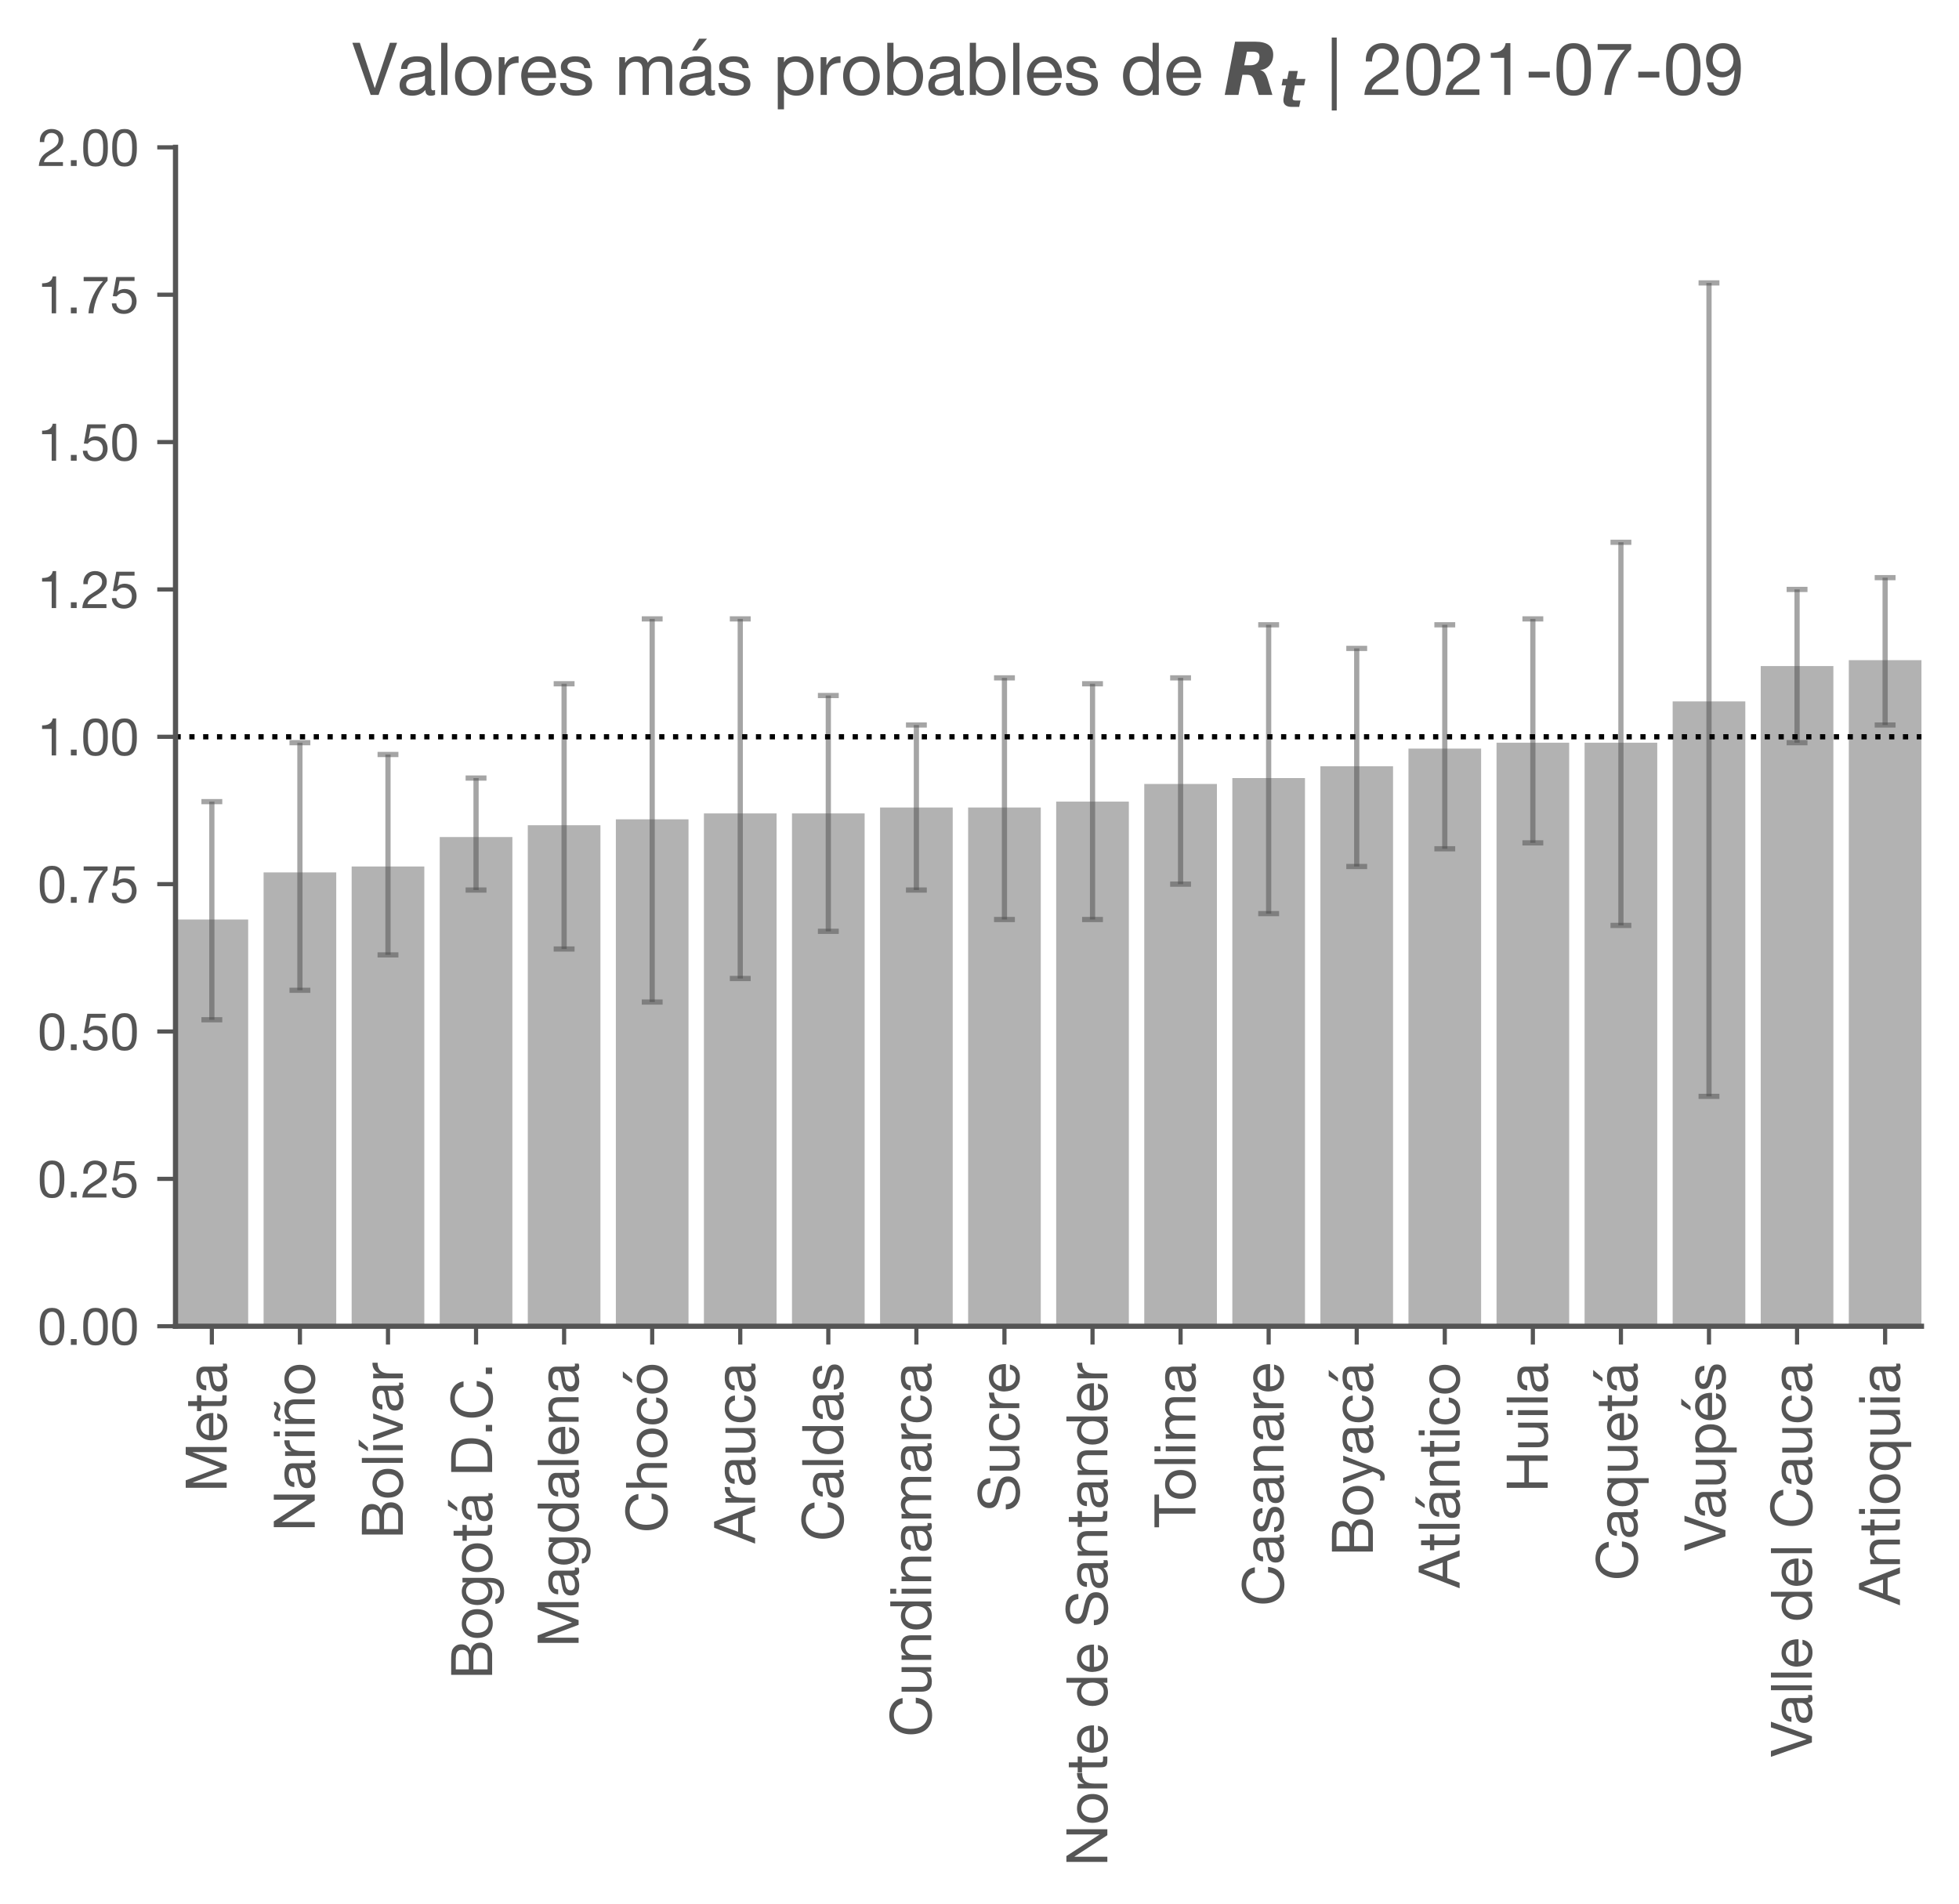 <?xml version="1.0" encoding="utf-8" standalone="no"?>
<!DOCTYPE svg PUBLIC "-//W3C//DTD SVG 1.1//EN"
  "http://www.w3.org/Graphics/SVG/1.1/DTD/svg11.dtd">
<!-- Created with matplotlib (https://matplotlib.org/) -->
<svg height="365.108pt" version="1.1" viewBox="0 0 375.658 365.108" width="375.658pt" xmlns="http://www.w3.org/2000/svg" xmlns:xlink="http://www.w3.org/1999/xlink">
 <defs>
  <style type="text/css">*{stroke-linecap:butt;stroke-linejoin:round;}</style>
 </defs>
 <g id="figure_1">
  <g id="patch_1">
   <path d="M 0 365.108 
L 375.658 365.108 
L 375.658 0 
L 0 0 
z
" style="fill:#ffffff;"/>
  </g>
  <g id="axes_1">
   <g id="patch_2">
    <path d="M 33.658 254.34 
L 368.458 254.34 
L 368.458 28.26 
L 33.658 28.26 
z
" style="fill:#ffffff;"/>
   </g>
   <g id="patch_3">
    <path clip-path="url(#p8b12cb3d7c)" d="M 33.658 254.34 
L 47.59 254.34 
L 47.59 176.342 
L 33.658 176.342 
z
" style="fill:#b2b2b2;"/>
   </g>
   <g id="patch_4">
    <path clip-path="url(#p8b12cb3d7c)" d="M 50.546 254.34 
L 64.478 254.34 
L 64.478 167.299 
L 50.546 167.299 
z
" style="fill:#b2b2b2;"/>
   </g>
   <g id="patch_5">
    <path clip-path="url(#p8b12cb3d7c)" d="M 67.433 254.34 
L 81.366 254.34 
L 81.366 166.169 
L 67.433 166.169 
z
" style="fill:#b2b2b2;"/>
   </g>
   <g id="patch_6">
    <path clip-path="url(#p8b12cb3d7c)" d="M 84.321 254.34 
L 98.254 254.34 
L 98.254 160.517 
L 84.321 160.517 
z
" style="fill:#b2b2b2;"/>
   </g>
   <g id="patch_7">
    <path clip-path="url(#p8b12cb3d7c)" d="M 101.209 254.34 
L 115.141 254.34 
L 115.141 158.256 
L 101.209 158.256 
z
" style="fill:#b2b2b2;"/>
   </g>
   <g id="patch_8">
    <path clip-path="url(#p8b12cb3d7c)" d="M 118.097 254.34 
L 132.029 254.34 
L 132.029 157.126 
L 118.097 157.126 
z
" style="fill:#b2b2b2;"/>
   </g>
   <g id="patch_9">
    <path clip-path="url(#p8b12cb3d7c)" d="M 134.984 254.34 
L 148.917 254.34 
L 148.917 155.995 
L 134.984 155.995 
z
" style="fill:#b2b2b2;"/>
   </g>
   <g id="patch_10">
    <path clip-path="url(#p8b12cb3d7c)" d="M 151.872 254.34 
L 165.805 254.34 
L 165.805 155.995 
L 151.872 155.995 
z
" style="fill:#b2b2b2;"/>
   </g>
   <g id="patch_11">
    <path clip-path="url(#p8b12cb3d7c)" d="M 168.76 254.34 
L 182.692 254.34 
L 182.692 154.865 
L 168.76 154.865 
z
" style="fill:#b2b2b2;"/>
   </g>
   <g id="patch_12">
    <path clip-path="url(#p8b12cb3d7c)" d="M 185.648 254.34 
L 199.58 254.34 
L 199.58 154.865 
L 185.648 154.865 
z
" style="fill:#b2b2b2;"/>
   </g>
   <g id="patch_13">
    <path clip-path="url(#p8b12cb3d7c)" d="M 202.535 254.34 
L 216.468 254.34 
L 216.468 153.734 
L 202.535 153.734 
z
" style="fill:#b2b2b2;"/>
   </g>
   <g id="patch_14">
    <path clip-path="url(#p8b12cb3d7c)" d="M 219.423 254.34 
L 233.356 254.34 
L 233.356 150.343 
L 219.423 150.343 
z
" style="fill:#b2b2b2;"/>
   </g>
   <g id="patch_15">
    <path clip-path="url(#p8b12cb3d7c)" d="M 236.311 254.34 
L 250.243 254.34 
L 250.243 149.213 
L 236.311 149.213 
z
" style="fill:#b2b2b2;"/>
   </g>
   <g id="patch_16">
    <path clip-path="url(#p8b12cb3d7c)" d="M 253.199 254.34 
L 267.131 254.34 
L 267.131 146.952 
L 253.199 146.952 
z
" style="fill:#b2b2b2;"/>
   </g>
   <g id="patch_17">
    <path clip-path="url(#p8b12cb3d7c)" d="M 270.087 254.34 
L 284.019 254.34 
L 284.019 143.561 
L 270.087 143.561 
z
" style="fill:#b2b2b2;"/>
   </g>
   <g id="patch_18">
    <path clip-path="url(#p8b12cb3d7c)" d="M 286.974 254.34 
L 300.907 254.34 
L 300.907 142.43 
L 286.974 142.43 
z
" style="fill:#b2b2b2;"/>
   </g>
   <g id="patch_19">
    <path clip-path="url(#p8b12cb3d7c)" d="M 303.862 254.34 
L 317.795 254.34 
L 317.795 142.43 
L 303.862 142.43 
z
" style="fill:#b2b2b2;"/>
   </g>
   <g id="patch_20">
    <path clip-path="url(#p8b12cb3d7c)" d="M 320.75 254.34 
L 334.682 254.34 
L 334.682 134.518 
L 320.75 134.518 
z
" style="fill:#b2b2b2;"/>
   </g>
   <g id="patch_21">
    <path clip-path="url(#p8b12cb3d7c)" d="M 337.638 254.34 
L 351.57 254.34 
L 351.57 127.735 
L 337.638 127.735 
z
" style="fill:#b2b2b2;"/>
   </g>
   <g id="patch_22">
    <path clip-path="url(#p8b12cb3d7c)" d="M 354.525 254.34 
L 368.458 254.34 
L 368.458 126.605 
L 354.525 126.605 
z
" style="fill:#b2b2b2;"/>
   </g>
   <g id="matplotlib.axis_1">
    <g id="xtick_1">
     <g id="line2d_1">
      <defs>
       <path d="M 0 0 
L 0 3.5 
" id="ma8acae19c8" style="stroke:#555555;stroke-width:0.8;"/>
      </defs>
      <g>
       <use style="fill:#555555;stroke:#555555;stroke-width:0.8;" x="40.624" xlink:href="#ma8acae19c8" y="254.34"/>
      </g>
     </g>
     <g id="text_1">
      <!-- Meta -->
      <g style="fill:#555555;" transform="translate(43.468 286.2)rotate(-90)scale(0.11 -0.11)">
       <defs>
        <path d="M 8 71.406 
L 8 0 
L 17 0 
L 17 59.406 
L 17.203 59.406 
L 39.5 0 
L 47.594 0 
L 69.906 59.406 
L 70.094 59.406 
L 70.094 0 
L 79.094 0 
L 79.094 71.406 
L 66.094 71.406 
L 43.5 11.406 
L 21 71.406 
z
" id="HelveticaNeue-77"/>
        <path d="M 42.297 30.797 
L 12.594 30.797 
Q 12.797 33.797 13.891 36.438 
Q 15 39.094 16.891 41.094 
Q 18.797 43.094 21.438 44.25 
Q 24.094 45.406 27.406 45.406 
Q 30.594 45.406 33.25 44.25 
Q 35.906 43.094 37.844 41.141 
Q 39.797 39.203 40.938 36.5 
Q 42.094 33.797 42.297 30.797 
z
M 50.5 16.406 
L 42.094 16.406 
Q 41 11.297 37.547 8.797 
Q 34.094 6.297 28.703 6.297 
Q 24.5 6.297 21.391 7.688 
Q 18.297 9.094 16.297 11.438 
Q 14.297 13.797 13.391 16.844 
Q 12.5 19.906 12.594 23.297 
L 51.297 23.297 
Q 51.5 28 50.453 33.203 
Q 49.406 38.406 46.656 42.797 
Q 43.906 47.203 39.344 50.047 
Q 34.797 52.906 27.906 52.906 
Q 22.594 52.906 18.141 50.906 
Q 13.703 48.906 10.453 45.297 
Q 7.203 41.703 5.391 36.797 
Q 3.594 31.906 3.594 26 
Q 3.797 20.094 5.344 15.094 
Q 6.906 10.094 10 6.5 
Q 13.094 2.906 17.641 0.906 
Q 22.203 -1.094 28.406 -1.094 
Q 37.203 -1.094 43 3.297 
Q 48.797 7.703 50.5 16.406 
z
" id="HelveticaNeue-101"/>
        <path d="M 18.203 51.703 
L 18.203 67.203 
L 9.703 67.203 
L 9.703 51.703 
L 0.906 51.703 
L 0.906 44.203 
L 9.703 44.203 
L 9.703 11.297 
Q 9.703 7.703 10.391 5.5 
Q 11.094 3.297 12.547 2.094 
Q 14 0.906 16.344 0.453 
Q 18.703 0 22 0 
L 28.5 0 
L 28.5 7.5 
L 24.594 7.5 
Q 22.594 7.5 21.344 7.641 
Q 20.094 7.797 19.391 8.297 
Q 18.703 8.797 18.453 9.688 
Q 18.203 10.594 18.203 12.094 
L 18.203 44.203 
L 28.5 44.203 
L 28.5 51.703 
z
" id="HelveticaNeue-116"/>
        <path d="M 52.203 0.203 
Q 50 -1.094 46.094 -1.094 
Q 42.797 -1.094 40.844 0.75 
Q 38.906 2.594 38.906 6.797 
Q 35.406 2.594 30.75 0.75 
Q 26.094 -1.094 20.703 -1.094 
Q 17.203 -1.094 14.047 -0.297 
Q 10.906 0.5 8.594 2.203 
Q 6.297 3.906 4.938 6.656 
Q 3.594 9.406 3.594 13.297 
Q 3.594 17.703 5.094 20.5 
Q 6.594 23.297 9.047 25.047 
Q 11.5 26.797 14.641 27.688 
Q 17.797 28.594 21.094 29.203 
Q 24.594 29.906 27.75 30.25 
Q 30.906 30.594 33.297 31.25 
Q 35.703 31.906 37.094 33.156 
Q 38.5 34.406 38.5 36.797 
Q 38.5 39.594 37.453 41.297 
Q 36.406 43 34.75 43.891 
Q 33.094 44.797 31.047 45.094 
Q 29 45.406 27 45.406 
Q 21.594 45.406 18 43.344 
Q 14.406 41.297 14.094 35.594 
L 5.594 35.594 
Q 5.797 40.406 7.594 43.703 
Q 9.406 47 12.406 49.047 
Q 15.406 51.094 19.25 52 
Q 23.094 52.906 27.5 52.906 
Q 31 52.906 34.453 52.406 
Q 37.906 51.906 40.703 50.344 
Q 43.5 48.797 45.203 46 
Q 46.906 43.203 46.906 38.703 
L 46.906 12.094 
Q 46.906 9.094 47.25 7.688 
Q 47.594 6.297 49.594 6.297 
Q 50.703 6.297 52.203 6.797 
z
M 38.406 26.703 
Q 36.797 25.5 34.188 24.953 
Q 31.594 24.406 28.75 24.047 
Q 25.906 23.703 23 23.25 
Q 20.094 22.797 17.797 21.797 
Q 15.5 20.797 14.047 18.938 
Q 12.594 17.094 12.594 13.906 
Q 12.594 11.797 13.438 10.344 
Q 14.297 8.906 15.641 8 
Q 17 7.094 18.797 6.688 
Q 20.594 6.297 22.594 6.297 
Q 26.797 6.297 29.797 7.438 
Q 32.797 8.594 34.688 10.344 
Q 36.594 12.094 37.5 14.141 
Q 38.406 16.203 38.406 18 
z
" id="HelveticaNeue-97"/>
       </defs>
       <use xlink:href="#HelveticaNeue-77"/>
       <use x="87.1" xlink:href="#HelveticaNeue-101"/>
       <use x="140.8" xlink:href="#HelveticaNeue-116"/>
       <use x="172.3" xlink:href="#HelveticaNeue-97"/>
      </g>
     </g>
    </g>
    <g id="xtick_2">
     <g id="line2d_2">
      <g>
       <use style="fill:#555555;stroke:#555555;stroke-width:0.8;" x="57.512" xlink:href="#ma8acae19c8" y="254.34"/>
      </g>
     </g>
     <g id="text_2">
      <!-- Nariño -->
      <g style="fill:#555555;" transform="translate(60.355 293.725)rotate(-90)scale(0.11 -0.11)">
       <defs>
        <path d="M 7.703 71.406 
L 7.703 0 
L 16.703 0 
L 16.703 57.297 
L 16.906 57.297 
L 54.203 0 
L 64.594 0 
L 64.594 71.406 
L 55.594 71.406 
L 55.594 13.5 
L 55.406 13.5 
L 17.797 71.406 
z
" id="HelveticaNeue-78"/>
        <path d="M 6.094 51.703 
L 6.094 0 
L 14.594 0 
L 14.594 23 
Q 14.594 28 15.594 31.844 
Q 16.594 35.703 18.797 38.391 
Q 21 41.094 24.594 42.5 
Q 28.203 43.906 33.297 43.906 
L 33.297 52.906 
Q 26.406 53.094 21.906 50.094 
Q 17.406 47.094 14.297 40.797 
L 14.094 40.797 
L 14.094 51.703 
z
" id="HelveticaNeue-114"/>
        <path d="M 15.406 61 
L 15.406 71.406 
L 6.906 71.406 
L 6.906 61 
z
M 6.906 51.703 
L 6.906 0 
L 15.406 0 
L 15.406 51.703 
z
" id="HelveticaNeue-105"/>
        <path d="M 45.203 71.094 
L 40 71.094 
Q 39.5 69.594 38.453 68.141 
Q 37.406 66.703 35.406 66.703 
Q 33.797 66.703 32.141 67.344 
Q 30.5 68 28.797 68.75 
Q 27.094 69.5 25.25 70.094 
Q 23.406 70.703 21.406 70.703 
Q 19 70.703 17.297 69.797 
Q 15.594 68.906 14.391 67.406 
Q 13.203 65.906 12.344 63.906 
Q 11.5 61.906 10.906 59.703 
L 16.094 59.703 
Q 15.906 61.594 17.594 62.75 
Q 19.297 63.906 20.906 63.906 
Q 22.297 63.906 24.047 63.297 
Q 25.797 62.703 27.594 62 
Q 29.406 61.203 31.156 60.594 
Q 32.906 60 34.203 60 
Q 37.094 60 38.938 60.844 
Q 40.797 61.703 42.094 63.094 
Q 44.594 66.594 45.203 71.094 
z
M 6.406 51.703 
L 6.406 0 
L 14.906 0 
L 14.906 29.203 
Q 14.906 32.703 15.844 35.641 
Q 16.797 38.594 18.688 40.797 
Q 20.594 43 23.438 44.203 
Q 26.297 45.406 30.203 45.406 
Q 35.094 45.406 37.891 42.594 
Q 40.703 39.797 40.703 35 
L 40.703 0 
L 49.203 0 
L 49.203 34 
Q 49.203 38.203 48.344 41.641 
Q 47.5 45.094 45.391 47.594 
Q 43.297 50.094 39.891 51.5 
Q 36.5 52.906 31.406 52.906 
Q 19.906 52.906 14.594 43.5 
L 14.406 43.5 
L 14.406 51.703 
z
" id="HelveticaNeue-241"/>
        <path d="M 12.594 25.797 
Q 12.594 30.5 13.844 34.141 
Q 15.094 37.797 17.297 40.297 
Q 19.5 42.797 22.453 44.094 
Q 25.406 45.406 28.703 45.406 
Q 32 45.406 34.953 44.094 
Q 37.906 42.797 40.094 40.297 
Q 42.297 37.797 43.547 34.141 
Q 44.797 30.5 44.797 25.797 
Q 44.797 21.094 43.547 17.438 
Q 42.297 13.797 40.094 11.344 
Q 37.906 8.906 34.953 7.594 
Q 32 6.297 28.703 6.297 
Q 25.406 6.297 22.453 7.594 
Q 19.5 8.906 17.297 11.344 
Q 15.094 13.797 13.844 17.438 
Q 12.594 21.094 12.594 25.797 
z
M 3.594 25.797 
Q 3.594 20.094 5.188 15.188 
Q 6.797 10.297 10 6.641 
Q 13.203 3 17.891 0.953 
Q 22.594 -1.094 28.703 -1.094 
Q 34.906 -1.094 39.547 0.953 
Q 44.203 3 47.391 6.641 
Q 50.594 10.297 52.188 15.188 
Q 53.797 20.094 53.797 25.797 
Q 53.797 31.5 52.188 36.453 
Q 50.594 41.406 47.391 45.047 
Q 44.203 48.703 39.547 50.797 
Q 34.906 52.906 28.703 52.906 
Q 22.594 52.906 17.891 50.797 
Q 13.203 48.703 10 45.047 
Q 6.797 41.406 5.188 36.453 
Q 3.594 31.5 3.594 25.797 
z
" id="HelveticaNeue-111"/>
       </defs>
       <use xlink:href="#HelveticaNeue-78"/>
       <use x="72.2" xlink:href="#HelveticaNeue-97"/>
       <use x="125.9" xlink:href="#HelveticaNeue-114"/>
       <use x="159.2" xlink:href="#HelveticaNeue-105"/>
       <use x="181.4" xlink:href="#HelveticaNeue-241"/>
       <use x="237" xlink:href="#HelveticaNeue-111"/>
      </g>
     </g>
    </g>
    <g id="xtick_3">
     <g id="line2d_3">
      <g>
       <use style="fill:#555555;stroke:#555555;stroke-width:0.8;" x="74.4" xlink:href="#ma8acae19c8" y="254.34"/>
      </g>
     </g>
     <g id="text_3">
      <!-- Bolívar -->
      <g style="fill:#555555;" transform="translate(77.243 295.144)rotate(-90)scale(0.11 -0.11)">
       <defs>
        <path d="M 17.297 40.703 
L 17.297 63.406 
L 36.297 63.406 
Q 39.406 63.406 42.156 63.047 
Q 44.906 62.703 47 61.5 
Q 49.094 60.297 50.297 58.094 
Q 51.5 55.906 51.5 52.094 
Q 51.5 46.406 47.953 43.547 
Q 44.406 40.703 36.297 40.703 
z
M 7.797 71.406 
L 7.797 0 
L 42.297 0 
Q 47.594 0 51.641 1.75 
Q 55.703 3.5 58.453 6.344 
Q 61.203 9.203 62.594 12.891 
Q 64 16.594 64 20.5 
Q 64 27.094 60.5 31.688 
Q 57 36.297 50.406 37.703 
L 50.406 37.906 
Q 55.5 39.906 58.25 44.047 
Q 61 48.203 61 53.906 
Q 61 59.297 58.547 63 
Q 56.094 66.703 52.594 68.797 
Q 51 69.797 48.75 70.297 
Q 46.5 70.797 43.891 71.047 
Q 41.297 71.297 38.641 71.344 
Q 36 71.406 33.703 71.406 
z
M 17.297 8 
L 17.297 32.703 
L 39 32.703 
Q 42 32.703 44.797 32.141 
Q 47.594 31.594 49.75 30.25 
Q 51.906 28.906 53.203 26.594 
Q 54.5 24.297 54.5 20.797 
Q 54.5 14.797 50.953 11.391 
Q 47.406 8 41.094 8 
z
" id="HelveticaNeue-66"/>
        <path d="M 6.906 71.406 
L 6.906 0 
L 15.406 0 
L 15.406 71.406 
z
" id="HelveticaNeue-108"/>
        <path d="M 6.906 0 
L 15.406 0 
L 15.406 51.703 
L 6.906 51.703 
z
M 25.5 77 
L 11.406 60.797 
L 5 60.797 
L 14.594 77 
z
" id="HelveticaNeue-237"/>
        <path d="M 29.703 0 
L 48.594 51.703 
L 39.703 51.703 
L 25.594 8.594 
L 25.406 8.594 
L 10.906 51.703 
L 1.406 51.703 
L 20.594 0 
z
" id="HelveticaNeue-118"/>
       </defs>
       <use xlink:href="#HelveticaNeue-66"/>
       <use x="68.5" xlink:href="#HelveticaNeue-111"/>
       <use x="125.9" xlink:href="#HelveticaNeue-108"/>
       <use x="148.1" xlink:href="#HelveticaNeue-237"/>
       <use x="170.3" xlink:href="#HelveticaNeue-118"/>
       <use x="220.3" xlink:href="#HelveticaNeue-97"/>
       <use x="274" xlink:href="#HelveticaNeue-114"/>
      </g>
     </g>
    </g>
    <g id="xtick_4">
     <g id="line2d_4">
      <g>
       <use style="fill:#555555;stroke:#555555;stroke-width:0.8;" x="91.287" xlink:href="#ma8acae19c8" y="254.34"/>
      </g>
     </g>
     <g id="text_4">
      <!-- Bogotá D.C. -->
      <g style="fill:#555555;" transform="translate(94.372 322.051)rotate(-90)scale(0.11 -0.11)">
       <defs>
        <path d="M 51 4.406 
L 51 51.703 
L 43 51.703 
L 43 44.297 
L 42.906 44.297 
Q 40.594 48.594 36.5 50.75 
Q 32.406 52.906 27.5 52.906 
Q 20.797 52.906 16.188 50.344 
Q 11.594 47.797 8.797 43.844 
Q 6 39.906 4.797 35.047 
Q 3.594 30.203 3.594 25.594 
Q 3.594 20.297 5.047 15.547 
Q 6.5 10.797 9.391 7.25 
Q 12.297 3.703 16.594 1.594 
Q 20.906 -0.5 26.703 -0.5 
Q 31.703 -0.5 36.141 1.75 
Q 40.594 4 42.797 8.797 
L 43 8.797 
L 43 5.406 
Q 43 1.094 42.141 -2.5 
Q 41.297 -6.094 39.391 -8.641 
Q 37.5 -11.203 34.594 -12.641 
Q 31.703 -14.094 27.5 -14.094 
Q 25.406 -14.094 23.094 -13.641 
Q 20.797 -13.203 18.844 -12.203 
Q 16.906 -11.203 15.547 -9.594 
Q 14.203 -8 14.094 -5.703 
L 5.594 -5.703 
Q 5.797 -9.906 7.797 -12.797 
Q 9.797 -15.703 12.844 -17.5 
Q 15.906 -19.297 19.656 -20.094 
Q 23.406 -20.906 27 -20.906 
Q 39.406 -20.906 45.203 -14.594 
Q 51 -8.297 51 4.406 
z
M 27.203 6.906 
Q 23 6.906 20.203 8.656 
Q 17.406 10.406 15.703 13.25 
Q 14 16.094 13.297 19.594 
Q 12.594 23.094 12.594 26.594 
Q 12.594 30.297 13.438 33.688 
Q 14.297 37.094 16.141 39.688 
Q 18 42.297 20.891 43.844 
Q 23.797 45.406 27.906 45.406 
Q 31.906 45.406 34.703 43.797 
Q 37.5 42.203 39.25 39.547 
Q 41 36.906 41.797 33.594 
Q 42.594 30.297 42.594 26.906 
Q 42.594 23.297 41.75 19.688 
Q 40.906 16.094 39.094 13.25 
Q 37.297 10.406 34.344 8.656 
Q 31.406 6.906 27.203 6.906 
z
" id="HelveticaNeue-103"/>
        <path d="M 52.203 0.203 
Q 50 -1.094 46.094 -1.094 
Q 42.797 -1.094 40.844 0.75 
Q 38.906 2.594 38.906 6.797 
Q 35.406 2.594 30.75 0.75 
Q 26.094 -1.094 20.703 -1.094 
Q 17.203 -1.094 14.047 -0.297 
Q 10.906 0.5 8.594 2.203 
Q 6.297 3.906 4.938 6.656 
Q 3.594 9.406 3.594 13.297 
Q 3.594 17.703 5.094 20.5 
Q 6.594 23.297 9.047 25.047 
Q 11.5 26.797 14.641 27.688 
Q 17.797 28.594 21.094 29.203 
Q 24.594 29.906 27.75 30.25 
Q 30.906 30.594 33.297 31.25 
Q 35.703 31.906 37.094 33.156 
Q 38.5 34.406 38.5 36.797 
Q 38.5 39.594 37.453 41.297 
Q 36.406 43 34.75 43.891 
Q 33.094 44.797 31.047 45.094 
Q 29 45.406 27 45.406 
Q 21.594 45.406 18 43.344 
Q 14.406 41.297 14.094 35.594 
L 5.594 35.594 
Q 5.797 40.406 7.594 43.703 
Q 9.406 47 12.406 49.047 
Q 15.406 51.094 19.25 52 
Q 23.094 52.906 27.5 52.906 
Q 31 52.906 34.453 52.406 
Q 37.906 51.906 40.703 50.344 
Q 43.5 48.797 45.203 46 
Q 46.906 43.203 46.906 38.703 
L 46.906 12.094 
Q 46.906 9.094 47.25 7.688 
Q 47.594 6.297 49.594 6.297 
Q 50.703 6.297 52.203 6.797 
z
M 38.406 26.703 
Q 36.797 25.5 34.188 24.953 
Q 31.594 24.406 28.75 24.047 
Q 25.906 23.703 23 23.25 
Q 20.094 22.797 17.797 21.797 
Q 15.5 20.797 14.047 18.938 
Q 12.594 17.094 12.594 13.906 
Q 12.594 11.797 13.438 10.344 
Q 14.297 8.906 15.641 8 
Q 17 7.094 18.797 6.688 
Q 20.594 6.297 22.594 6.297 
Q 26.797 6.297 29.797 7.438 
Q 32.797 8.594 34.688 10.344 
Q 36.594 12.094 37.5 14.141 
Q 38.406 16.203 38.406 18 
z
M 41.297 77 
L 27.203 60.797 
L 20.797 60.797 
L 30.406 77 
z
" id="HelveticaNeue-225"/>
        <path id="HelveticaNeue-32"/>
        <path d="M 17.297 8 
L 17.297 63.406 
L 33.297 63.406 
Q 39.906 63.406 44.406 61.547 
Q 48.906 59.703 51.75 56.141 
Q 54.594 52.594 55.844 47.547 
Q 57.094 42.5 57.094 36.094 
Q 57.094 29.5 55.75 24.844 
Q 54.406 20.203 52.297 17.094 
Q 50.203 14 47.547 12.203 
Q 44.906 10.406 42.203 9.453 
Q 39.5 8.5 37.094 8.25 
Q 34.703 8 33.094 8 
z
M 7.797 71.406 
L 7.797 0 
L 32.297 0 
Q 41.203 0 47.703 2.5 
Q 54.203 5 58.391 9.75 
Q 62.594 14.5 64.594 21.453 
Q 66.594 28.406 66.594 37.406 
Q 66.594 54.594 57.688 63 
Q 48.797 71.406 32.297 71.406 
z
" id="HelveticaNeue-68"/>
        <path d="M 8.297 11.094 
L 8.297 0 
L 19.406 0 
L 19.406 11.094 
z
" id="HelveticaNeue-46"/>
        <path d="M 58 49.906 
L 67.5 49.906 
Q 66.703 55.594 64.094 59.938 
Q 61.5 64.297 57.594 67.188 
Q 53.703 70.094 48.703 71.594 
Q 43.703 73.094 38.094 73.094 
Q 29.906 73.094 23.547 70.141 
Q 17.203 67.203 12.953 62.094 
Q 8.703 57 6.5 50.141 
Q 4.297 43.297 4.297 35.5 
Q 4.297 27.703 6.344 20.891 
Q 8.406 14.094 12.5 9.094 
Q 16.594 4.094 22.797 1.25 
Q 29 -1.594 37.297 -1.594 
Q 51 -1.594 58.891 5.906 
Q 66.797 13.406 68.203 26.906 
L 58.703 26.906 
Q 58.406 22.5 56.906 18.703 
Q 55.406 14.906 52.75 12.156 
Q 50.094 9.406 46.438 7.844 
Q 42.797 6.297 38.094 6.297 
Q 31.703 6.297 27.094 8.688 
Q 22.5 11.094 19.547 15.141 
Q 16.594 19.203 15.188 24.641 
Q 13.797 30.094 13.797 36.203 
Q 13.797 41.797 15.188 47 
Q 16.594 52.203 19.547 56.25 
Q 22.5 60.297 27.047 62.688 
Q 31.594 65.094 38 65.094 
Q 45.5 65.094 50.953 61.297 
Q 56.406 57.5 58 49.906 
z
" id="HelveticaNeue-67"/>
       </defs>
       <use xlink:href="#HelveticaNeue-66"/>
       <use x="68.5" xlink:href="#HelveticaNeue-111"/>
       <use x="125.9" xlink:href="#HelveticaNeue-103"/>
       <use x="183.3" xlink:href="#HelveticaNeue-111"/>
       <use x="240.7" xlink:href="#HelveticaNeue-116"/>
       <use x="272.2" xlink:href="#HelveticaNeue-225"/>
       <use x="325.9" xlink:href="#HelveticaNeue-32"/>
       <use x="353.7" xlink:href="#HelveticaNeue-68"/>
       <use x="424.1" xlink:href="#HelveticaNeue-46"/>
       <use x="451.9" xlink:href="#HelveticaNeue-67"/>
       <use x="524.1" xlink:href="#HelveticaNeue-46"/>
      </g>
     </g>
    </g>
    <g id="xtick_5">
     <g id="line2d_5">
      <g>
       <use style="fill:#555555;stroke:#555555;stroke-width:0.8;" x="108.175" xlink:href="#ma8acae19c8" y="254.34"/>
      </g>
     </g>
     <g id="text_5">
      <!-- Magdalena -->
      <g style="fill:#555555;" transform="translate(110.953 315.945)rotate(-90)scale(0.11 -0.11)">
       <defs>
        <path d="M 12.594 25.406 
Q 12.594 29.203 13.391 32.797 
Q 14.203 36.406 16 39.203 
Q 17.797 42 20.797 43.703 
Q 23.797 45.406 28.094 45.406 
Q 32.5 45.406 35.594 43.75 
Q 38.703 42.094 40.641 39.391 
Q 42.594 36.703 43.5 33.141 
Q 44.406 29.594 44.406 25.797 
Q 44.406 22.203 43.547 18.703 
Q 42.703 15.203 40.797 12.453 
Q 38.906 9.703 35.906 8 
Q 32.906 6.297 28.594 6.297 
Q 24.5 6.297 21.453 7.891 
Q 18.406 9.5 16.453 12.203 
Q 14.5 14.906 13.547 18.344 
Q 12.594 21.797 12.594 25.406 
z
M 52.594 0 
L 52.594 71.406 
L 44.094 71.406 
L 44.094 44.797 
L 43.906 44.797 
Q 42.5 47.094 40.453 48.641 
Q 38.406 50.203 36.094 51.141 
Q 33.797 52.094 31.5 52.5 
Q 29.203 52.906 27.203 52.906 
Q 21.297 52.906 16.844 50.75 
Q 12.406 48.594 9.453 44.938 
Q 6.5 41.297 5.047 36.391 
Q 3.594 31.5 3.594 26 
Q 3.594 20.5 5.094 15.594 
Q 6.594 10.703 9.547 7 
Q 12.5 3.297 16.953 1.094 
Q 21.406 -1.094 27.406 -1.094 
Q 32.797 -1.094 37.297 0.797 
Q 41.797 2.703 43.906 7 
L 44.094 7 
L 44.094 0 
z
" id="HelveticaNeue-100"/>
        <path d="M 6.406 51.703 
L 6.406 0 
L 14.906 0 
L 14.906 29.203 
Q 14.906 32.703 15.844 35.641 
Q 16.797 38.594 18.688 40.797 
Q 20.594 43 23.438 44.203 
Q 26.297 45.406 30.203 45.406 
Q 35.094 45.406 37.891 42.594 
Q 40.703 39.797 40.703 35 
L 40.703 0 
L 49.203 0 
L 49.203 34 
Q 49.203 38.203 48.344 41.641 
Q 47.5 45.094 45.391 47.594 
Q 43.297 50.094 39.891 51.5 
Q 36.5 52.906 31.406 52.906 
Q 19.906 52.906 14.594 43.5 
L 14.406 43.5 
L 14.406 51.703 
z
" id="HelveticaNeue-110"/>
       </defs>
       <use xlink:href="#HelveticaNeue-77"/>
       <use x="87.1" xlink:href="#HelveticaNeue-97"/>
       <use x="140.8" xlink:href="#HelveticaNeue-103"/>
       <use x="198.2" xlink:href="#HelveticaNeue-100"/>
       <use x="257.5" xlink:href="#HelveticaNeue-97"/>
       <use x="311.2" xlink:href="#HelveticaNeue-108"/>
       <use x="333.4" xlink:href="#HelveticaNeue-101"/>
       <use x="387.1" xlink:href="#HelveticaNeue-110"/>
       <use x="442.7" xlink:href="#HelveticaNeue-97"/>
      </g>
     </g>
    </g>
    <g id="xtick_6">
     <g id="line2d_6">
      <g>
       <use style="fill:#555555;stroke:#555555;stroke-width:0.8;" x="125.063" xlink:href="#ma8acae19c8" y="254.34"/>
      </g>
     </g>
     <g id="text_6">
      <!-- Chocó -->
      <g style="fill:#555555;" transform="translate(127.907 293.934)rotate(-90)scale(0.11 -0.11)">
       <defs>
        <path d="M 6.406 71.406 
L 6.406 0 
L 14.906 0 
L 14.906 29.203 
Q 14.906 32.703 15.844 35.641 
Q 16.797 38.594 18.688 40.797 
Q 20.594 43 23.438 44.203 
Q 26.297 45.406 30.203 45.406 
Q 35.094 45.406 37.891 42.594 
Q 40.703 39.797 40.703 35 
L 40.703 0 
L 49.203 0 
L 49.203 34 
Q 49.203 38.203 48.344 41.641 
Q 47.5 45.094 45.391 47.594 
Q 43.297 50.094 39.891 51.5 
Q 36.5 52.906 31.406 52.906 
Q 29.094 52.906 26.641 52.406 
Q 24.203 51.906 21.953 50.844 
Q 19.703 49.797 17.891 48.141 
Q 16.094 46.5 15.094 44.094 
L 14.906 44.094 
L 14.906 71.406 
z
" id="HelveticaNeue-104"/>
        <path d="M 41.5 35.094 
L 50.297 35.094 
Q 49.797 39.703 47.891 43.047 
Q 46 46.406 43.047 48.594 
Q 40.094 50.797 36.25 51.844 
Q 32.406 52.906 28 52.906 
Q 21.906 52.906 17.297 50.75 
Q 12.703 48.594 9.641 44.844 
Q 6.594 41.094 5.094 36.047 
Q 3.594 31 3.594 25.203 
Q 3.594 19.406 5.141 14.547 
Q 6.703 9.703 9.75 6.203 
Q 12.797 2.703 17.344 0.797 
Q 21.906 -1.094 27.797 -1.094 
Q 37.703 -1.094 43.453 4.094 
Q 49.203 9.297 50.594 18.906 
L 41.906 18.906 
Q 41.094 12.906 37.547 9.594 
Q 34 6.297 27.703 6.297 
Q 23.703 6.297 20.797 7.891 
Q 17.906 9.5 16.094 12.141 
Q 14.297 14.797 13.438 18.188 
Q 12.594 21.594 12.594 25.203 
Q 12.594 29.094 13.391 32.75 
Q 14.203 36.406 16.047 39.203 
Q 17.906 42 21 43.703 
Q 24.094 45.406 28.703 45.406 
Q 34.094 45.406 37.297 42.703 
Q 40.5 40 41.5 35.094 
z
" id="HelveticaNeue-99"/>
        <path d="M 12.594 25.797 
Q 12.594 30.5 13.844 34.141 
Q 15.094 37.797 17.297 40.297 
Q 19.5 42.797 22.453 44.094 
Q 25.406 45.406 28.703 45.406 
Q 32 45.406 34.953 44.094 
Q 37.906 42.797 40.094 40.297 
Q 42.297 37.797 43.547 34.141 
Q 44.797 30.5 44.797 25.797 
Q 44.797 21.094 43.547 17.438 
Q 42.297 13.797 40.094 11.344 
Q 37.906 8.906 34.953 7.594 
Q 32 6.297 28.703 6.297 
Q 25.406 6.297 22.453 7.594 
Q 19.5 8.906 17.297 11.344 
Q 15.094 13.797 13.844 17.438 
Q 12.594 21.094 12.594 25.797 
z
M 3.594 25.797 
Q 3.594 20.094 5.188 15.188 
Q 6.797 10.297 10 6.641 
Q 13.203 3 17.891 0.953 
Q 22.594 -1.094 28.703 -1.094 
Q 34.906 -1.094 39.547 0.953 
Q 44.203 3 47.391 6.641 
Q 50.594 10.297 52.188 15.188 
Q 53.797 20.094 53.797 25.797 
Q 53.797 31.5 52.188 36.453 
Q 50.594 41.406 47.391 45.047 
Q 44.203 48.703 39.547 50.797 
Q 34.906 52.906 28.703 52.906 
Q 22.594 52.906 17.891 50.797 
Q 13.203 48.703 10 45.047 
Q 6.797 41.406 5.188 36.453 
Q 3.594 31.5 3.594 25.797 
z
M 42.5 77 
L 28.406 60.797 
L 22 60.797 
L 31.594 77 
z
" id="HelveticaNeue-243"/>
       </defs>
       <use xlink:href="#HelveticaNeue-67"/>
       <use x="72.2" xlink:href="#HelveticaNeue-104"/>
       <use x="127.8" xlink:href="#HelveticaNeue-111"/>
       <use x="185.2" xlink:href="#HelveticaNeue-99"/>
       <use x="238.9" xlink:href="#HelveticaNeue-243"/>
      </g>
     </g>
    </g>
    <g id="xtick_7">
     <g id="line2d_7">
      <g>
       <use style="fill:#555555;stroke:#555555;stroke-width:0.8;" x="141.951" xlink:href="#ma8acae19c8" y="254.34"/>
      </g>
     </g>
     <g id="text_7">
      <!-- Arauca -->
      <g style="fill:#555555;" transform="translate(144.794 295.968)rotate(-90)scale(0.11 -0.11)">
       <defs>
        <path d="M 20.094 29.5 
L 32.203 62.797 
L 32.406 62.797 
L 44.297 29.5 
z
M 27.203 71.406 
L -0.594 0 
L 9.094 0 
L 17.094 21.5 
L 47.297 21.5 
L 55.094 0 
L 65.594 0 
L 37.703 71.406 
z
" id="HelveticaNeue-65"/>
        <path d="M 49.203 0 
L 49.203 51.703 
L 40.703 51.703 
L 40.703 22.5 
Q 40.703 19 39.75 16.047 
Q 38.797 13.094 36.891 10.891 
Q 35 8.703 32.141 7.5 
Q 29.297 6.297 25.406 6.297 
Q 20.5 6.297 17.703 9.094 
Q 14.906 11.906 14.906 16.703 
L 14.906 51.703 
L 6.406 51.703 
L 6.406 17.703 
Q 6.406 13.5 7.25 10.047 
Q 8.094 6.594 10.188 4.094 
Q 12.297 1.594 15.688 0.25 
Q 19.094 -1.094 24.203 -1.094 
Q 29.906 -1.094 34.094 1.156 
Q 38.297 3.406 41 8.203 
L 41.203 8.203 
L 41.203 0 
z
" id="HelveticaNeue-117"/>
       </defs>
       <use xlink:href="#HelveticaNeue-65"/>
       <use x="64.8" xlink:href="#HelveticaNeue-114"/>
       <use x="98.1" xlink:href="#HelveticaNeue-97"/>
       <use x="151.8" xlink:href="#HelveticaNeue-117"/>
       <use x="207.4" xlink:href="#HelveticaNeue-99"/>
       <use x="261.1" xlink:href="#HelveticaNeue-97"/>
      </g>
     </g>
    </g>
    <g id="xtick_8">
     <g id="line2d_8">
      <g>
       <use style="fill:#555555;stroke:#555555;stroke-width:0.8;" x="158.838" xlink:href="#ma8acae19c8" y="254.34"/>
      </g>
     </g>
     <g id="text_8">
      <!-- Caldas -->
      <g style="fill:#555555;" transform="translate(161.682 295.562)rotate(-90)scale(0.11 -0.11)">
       <defs>
        <path d="M 11.594 16.297 
L 3.094 16.297 
Q 3.297 11.5 5.094 8.141 
Q 6.906 4.797 9.906 2.75 
Q 12.906 0.703 16.797 -0.188 
Q 20.703 -1.094 25 -1.094 
Q 28.906 -1.094 32.844 -0.344 
Q 36.797 0.406 39.938 2.297 
Q 43.094 4.203 45.047 7.297 
Q 47 10.406 47 15.094 
Q 47 18.797 45.547 21.297 
Q 44.094 23.797 41.75 25.438 
Q 39.406 27.094 36.344 28.094 
Q 33.297 29.094 30.094 29.797 
Q 27.094 30.5 24.094 31.141 
Q 21.094 31.797 18.688 32.75 
Q 16.297 33.703 14.75 35.141 
Q 13.203 36.594 13.203 38.797 
Q 13.203 40.797 14.203 42.047 
Q 15.203 43.297 16.797 44.047 
Q 18.406 44.797 20.344 45.094 
Q 22.297 45.406 24.203 45.406 
Q 26.297 45.406 28.344 44.953 
Q 30.406 44.5 32.094 43.5 
Q 33.797 42.5 34.891 40.844 
Q 36 39.203 36.203 36.703 
L 44.703 36.703 
Q 44.406 41.406 42.703 44.547 
Q 41 47.703 38.141 49.547 
Q 35.297 51.406 31.594 52.156 
Q 27.906 52.906 23.5 52.906 
Q 20.094 52.906 16.641 52.047 
Q 13.203 51.203 10.453 49.453 
Q 7.703 47.703 5.953 44.891 
Q 4.203 42.094 4.203 38.203 
Q 4.203 33.203 6.703 30.391 
Q 9.203 27.594 12.953 26.047 
Q 16.703 24.5 21.094 23.641 
Q 25.5 22.797 29.25 21.75 
Q 33 20.703 35.5 19 
Q 38 17.297 38 14 
Q 38 11.594 36.797 10.047 
Q 35.594 8.5 33.75 7.703 
Q 31.906 6.906 29.703 6.594 
Q 27.5 6.297 25.5 6.297 
Q 22.906 6.297 20.453 6.797 
Q 18 7.297 16.047 8.438 
Q 14.094 9.594 12.891 11.547 
Q 11.703 13.5 11.594 16.297 
z
" id="HelveticaNeue-115"/>
       </defs>
       <use xlink:href="#HelveticaNeue-67"/>
       <use x="72.2" xlink:href="#HelveticaNeue-97"/>
       <use x="125.9" xlink:href="#HelveticaNeue-108"/>
       <use x="148.1" xlink:href="#HelveticaNeue-100"/>
       <use x="207.4" xlink:href="#HelveticaNeue-97"/>
       <use x="261.1" xlink:href="#HelveticaNeue-115"/>
      </g>
     </g>
    </g>
    <g id="xtick_9">
     <g id="line2d_9">
      <g>
       <use style="fill:#555555;stroke:#555555;stroke-width:0.8;" x="175.726" xlink:href="#ma8acae19c8" y="254.34"/>
      </g>
     </g>
     <g id="text_9">
      <!-- Cundinamarca -->
      <g style="fill:#555555;" transform="translate(178.57 333.075)rotate(-90)scale(0.11 -0.11)">
       <defs>
        <path d="M 6.406 51.703 
L 6.406 0 
L 14.906 0 
L 14.906 32.203 
Q 14.906 33.703 15.656 35.953 
Q 16.406 38.203 18.047 40.297 
Q 19.703 42.406 22.344 43.906 
Q 25 45.406 28.703 45.406 
Q 31.594 45.406 33.438 44.547 
Q 35.297 43.703 36.391 42.141 
Q 37.5 40.594 37.953 38.5 
Q 38.406 36.406 38.406 33.906 
L 38.406 0 
L 46.906 0 
L 46.906 32.203 
Q 46.906 38.203 50.5 41.797 
Q 54.094 45.406 60.406 45.406 
Q 63.5 45.406 65.453 44.5 
Q 67.406 43.594 68.5 42.047 
Q 69.594 40.5 70 38.391 
Q 70.406 36.297 70.406 33.906 
L 70.406 0 
L 78.906 0 
L 78.906 37.906 
Q 78.906 41.906 77.656 44.75 
Q 76.406 47.594 74.156 49.391 
Q 71.906 51.203 68.75 52.047 
Q 65.594 52.906 61.703 52.906 
Q 56.594 52.906 52.344 50.594 
Q 48.094 48.297 45.5 44.094 
Q 43.906 48.906 40 50.906 
Q 36.094 52.906 31.297 52.906 
Q 20.406 52.906 14.594 44.094 
L 14.406 44.094 
L 14.406 51.703 
z
" id="HelveticaNeue-109"/>
       </defs>
       <use xlink:href="#HelveticaNeue-67"/>
       <use x="72.2" xlink:href="#HelveticaNeue-117"/>
       <use x="127.8" xlink:href="#HelveticaNeue-110"/>
       <use x="183.4" xlink:href="#HelveticaNeue-100"/>
       <use x="242.7" xlink:href="#HelveticaNeue-105"/>
       <use x="264.9" xlink:href="#HelveticaNeue-110"/>
       <use x="320.5" xlink:href="#HelveticaNeue-97"/>
       <use x="374.2" xlink:href="#HelveticaNeue-109"/>
       <use x="459.5" xlink:href="#HelveticaNeue-97"/>
       <use x="513.2" xlink:href="#HelveticaNeue-114"/>
       <use x="544.75" xlink:href="#HelveticaNeue-99"/>
       <use x="598.45" xlink:href="#HelveticaNeue-97"/>
      </g>
     </g>
    </g>
    <g id="xtick_10">
     <g id="line2d_10">
      <g>
       <use style="fill:#555555;stroke:#555555;stroke-width:0.8;" x="192.614" xlink:href="#ma8acae19c8" y="254.34"/>
      </g>
     </g>
     <g id="text_10">
      <!-- Sucre -->
      <g style="fill:#555555;" transform="translate(195.458 289.868)rotate(-90)scale(0.11 -0.11)">
       <defs>
        <path d="M 49.094 50.5 
L 58.094 50.5 
Q 57.906 56.406 55.844 60.656 
Q 53.797 64.906 50.25 67.703 
Q 46.703 70.5 42 71.797 
Q 37.297 73.094 31.797 73.094 
Q 26.906 73.094 22.25 71.844 
Q 17.594 70.594 13.938 68.047 
Q 10.297 65.5 8.094 61.547 
Q 5.906 57.594 5.906 52.203 
Q 5.906 47.297 7.844 44.047 
Q 9.797 40.797 13.047 38.75 
Q 16.297 36.703 20.391 35.453 
Q 24.5 34.203 28.75 33.25 
Q 33 32.297 37.094 31.391 
Q 41.203 30.5 44.453 29.047 
Q 47.703 27.594 49.641 25.297 
Q 51.594 23 51.594 19.297 
Q 51.594 15.406 50 12.906 
Q 48.406 10.406 45.797 8.953 
Q 43.203 7.5 39.953 6.891 
Q 36.703 6.297 33.5 6.297 
Q 29.5 6.297 25.703 7.297 
Q 21.906 8.297 19.047 10.391 
Q 16.203 12.5 14.453 15.75 
Q 12.703 19 12.703 23.5 
L 3.703 23.5 
Q 3.703 17 6.047 12.25 
Q 8.406 7.5 12.453 4.453 
Q 16.5 1.406 21.844 -0.094 
Q 27.203 -1.594 33.203 -1.594 
Q 38.094 -1.594 43.047 -0.438 
Q 48 0.703 52 3.25 
Q 56 5.797 58.547 9.844 
Q 61.094 13.906 61.094 19.594 
Q 61.094 24.906 59.141 28.406 
Q 57.203 31.906 53.953 34.203 
Q 50.703 36.5 46.594 37.844 
Q 42.5 39.203 38.25 40.203 
Q 34 41.203 29.891 42.047 
Q 25.797 42.906 22.547 44.203 
Q 19.297 45.5 17.344 47.547 
Q 15.406 49.594 15.406 52.906 
Q 15.406 56.406 16.75 58.75 
Q 18.094 61.094 20.344 62.5 
Q 22.594 63.906 25.5 64.5 
Q 28.406 65.094 31.406 65.094 
Q 38.797 65.094 43.547 61.641 
Q 48.297 58.203 49.094 50.5 
z
" id="HelveticaNeue-83"/>
       </defs>
       <use xlink:href="#HelveticaNeue-83"/>
       <use x="64.8" xlink:href="#HelveticaNeue-117"/>
       <use x="120.4" xlink:href="#HelveticaNeue-99"/>
       <use x="174.1" xlink:href="#HelveticaNeue-114"/>
       <use x="205.65" xlink:href="#HelveticaNeue-101"/>
      </g>
     </g>
    </g>
    <g id="xtick_11">
     <g id="line2d_11">
      <g>
       <use style="fill:#555555;stroke:#555555;stroke-width:0.8;" x="209.502" xlink:href="#ma8acae19c8" y="254.34"/>
      </g>
     </g>
     <g id="text_11">
      <!-- Norte de Santander -->
      <g style="fill:#555555;" transform="translate(212.345 357.908)rotate(-90)scale(0.11 -0.11)">
       <use xlink:href="#HelveticaNeue-78"/>
       <use x="72.2" xlink:href="#HelveticaNeue-111"/>
       <use x="129.6" xlink:href="#HelveticaNeue-114"/>
       <use x="162.9" xlink:href="#HelveticaNeue-116"/>
       <use x="194.4" xlink:href="#HelveticaNeue-101"/>
       <use x="248.1" xlink:href="#HelveticaNeue-32"/>
       <use x="275.9" xlink:href="#HelveticaNeue-100"/>
       <use x="335.2" xlink:href="#HelveticaNeue-101"/>
       <use x="388.9" xlink:href="#HelveticaNeue-32"/>
       <use x="416.7" xlink:href="#HelveticaNeue-83"/>
       <use x="481.5" xlink:href="#HelveticaNeue-97"/>
       <use x="535.2" xlink:href="#HelveticaNeue-110"/>
       <use x="590.8" xlink:href="#HelveticaNeue-116"/>
       <use x="622.3" xlink:href="#HelveticaNeue-97"/>
       <use x="676" xlink:href="#HelveticaNeue-110"/>
       <use x="731.6" xlink:href="#HelveticaNeue-100"/>
       <use x="790.9" xlink:href="#HelveticaNeue-101"/>
       <use x="844.6" xlink:href="#HelveticaNeue-114"/>
      </g>
     </g>
    </g>
    <g id="xtick_12">
     <g id="line2d_12">
      <g>
       <use style="fill:#555555;stroke:#555555;stroke-width:0.8;" x="226.389" xlink:href="#ma8acae19c8" y="254.34"/>
      </g>
     </g>
     <g id="text_12">
      <!-- Tolima -->
      <g style="fill:#555555;" transform="translate(229.233 292.92)rotate(-90)scale(0.11 -0.11)">
       <defs>
        <path d="M 24 63.406 
L 24 0 
L 33.5 0 
L 33.5 63.406 
L 57.297 63.406 
L 57.297 71.406 
L 0.203 71.406 
L 0.203 63.406 
z
" id="HelveticaNeue-84"/>
       </defs>
       <use xlink:href="#HelveticaNeue-84"/>
       <use x="46.275" xlink:href="#HelveticaNeue-111"/>
       <use x="103.675" xlink:href="#HelveticaNeue-108"/>
       <use x="125.875" xlink:href="#HelveticaNeue-105"/>
       <use x="148.075" xlink:href="#HelveticaNeue-109"/>
       <use x="233.375" xlink:href="#HelveticaNeue-97"/>
      </g>
     </g>
    </g>
    <g id="xtick_13">
     <g id="line2d_13">
      <g>
       <use style="fill:#555555;stroke:#555555;stroke-width:0.8;" x="243.277" xlink:href="#ma8acae19c8" y="254.34"/>
      </g>
     </g>
     <g id="text_13">
      <!-- Casanare -->
      <g style="fill:#555555;" transform="translate(246.121 307.997)rotate(-90)scale(0.11 -0.11)">
       <use xlink:href="#HelveticaNeue-67"/>
       <use x="72.2" xlink:href="#HelveticaNeue-97"/>
       <use x="125.9" xlink:href="#HelveticaNeue-115"/>
       <use x="175.9" xlink:href="#HelveticaNeue-97"/>
       <use x="229.6" xlink:href="#HelveticaNeue-110"/>
       <use x="285.2" xlink:href="#HelveticaNeue-97"/>
       <use x="338.9" xlink:href="#HelveticaNeue-114"/>
       <use x="370.45" xlink:href="#HelveticaNeue-101"/>
      </g>
     </g>
    </g>
    <g id="xtick_14">
     <g id="line2d_14">
      <g>
       <use style="fill:#555555;stroke:#555555;stroke-width:0.8;" x="260.165" xlink:href="#ma8acae19c8" y="254.34"/>
      </g>
     </g>
     <g id="text_14">
      <!-- Boyacá -->
      <g style="fill:#555555;" transform="translate(263.261 298.412)rotate(-90)scale(0.11 -0.11)">
       <defs>
        <path d="M 26.703 -6.906 
Q 25.203 -10.703 23.75 -13.297 
Q 22.297 -15.906 20.547 -17.547 
Q 18.797 -19.203 16.641 -19.953 
Q 14.5 -20.703 11.703 -20.703 
Q 10.203 -20.703 8.703 -20.5 
Q 7.203 -20.297 5.797 -19.797 
L 5.797 -12 
Q 6.906 -12.5 8.344 -12.844 
Q 9.797 -13.203 10.797 -13.203 
Q 13.406 -13.203 15.156 -11.953 
Q 16.906 -10.703 17.797 -8.406 
L 21.297 0.297 
L 0.797 51.703 
L 10.406 51.703 
L 25.5 9.406 
L 25.703 9.406 
L 40.203 51.703 
L 49.203 51.703 
z
" id="HelveticaNeue-121"/>
       </defs>
       <use xlink:href="#HelveticaNeue-66"/>
       <use x="68.5" xlink:href="#HelveticaNeue-111"/>
       <use x="125.9" xlink:href="#HelveticaNeue-121"/>
       <use x="175.9" xlink:href="#HelveticaNeue-97"/>
       <use x="229.6" xlink:href="#HelveticaNeue-99"/>
       <use x="283.3" xlink:href="#HelveticaNeue-225"/>
      </g>
     </g>
    </g>
    <g id="xtick_15">
     <g id="line2d_15">
      <g>
       <use style="fill:#555555;stroke:#555555;stroke-width:0.8;" x="277.053" xlink:href="#ma8acae19c8" y="254.34"/>
      </g>
     </g>
     <g id="text_15">
      <!-- Atlántico -->
      <g style="fill:#555555;" transform="translate(279.896 304.527)rotate(-90)scale(0.11 -0.11)">
       <use xlink:href="#HelveticaNeue-65"/>
       <use x="64.8" xlink:href="#HelveticaNeue-116"/>
       <use x="96.3" xlink:href="#HelveticaNeue-108"/>
       <use x="118.5" xlink:href="#HelveticaNeue-225"/>
       <use x="172.2" xlink:href="#HelveticaNeue-110"/>
       <use x="227.8" xlink:href="#HelveticaNeue-116"/>
       <use x="259.3" xlink:href="#HelveticaNeue-105"/>
       <use x="281.5" xlink:href="#HelveticaNeue-99"/>
       <use x="335.2" xlink:href="#HelveticaNeue-111"/>
      </g>
     </g>
    </g>
    <g id="xtick_16">
     <g id="line2d_16">
      <g>
       <use style="fill:#555555;stroke:#555555;stroke-width:0.8;" x="293.941" xlink:href="#ma8acae19c8" y="254.34"/>
      </g>
     </g>
     <g id="text_16">
      <!-- Huila -->
      <g style="fill:#555555;" transform="translate(296.784 286.19)rotate(-90)scale(0.11 -0.11)">
       <defs>
        <path d="M 7.797 71.406 
L 7.797 0 
L 17.297 0 
L 17.297 32.703 
L 54.906 32.703 
L 54.906 0 
L 64.406 0 
L 64.406 71.406 
L 54.906 71.406 
L 54.906 40.703 
L 17.297 40.703 
L 17.297 71.406 
z
" id="HelveticaNeue-72"/>
       </defs>
       <use xlink:href="#HelveticaNeue-72"/>
       <use x="72.2" xlink:href="#HelveticaNeue-117"/>
       <use x="127.8" xlink:href="#HelveticaNeue-105"/>
       <use x="150" xlink:href="#HelveticaNeue-108"/>
       <use x="172.2" xlink:href="#HelveticaNeue-97"/>
      </g>
     </g>
    </g>
    <g id="xtick_17">
     <g id="line2d_17">
      <g>
       <use style="fill:#555555;stroke:#555555;stroke-width:0.8;" x="310.828" xlink:href="#ma8acae19c8" y="254.34"/>
      </g>
     </g>
     <g id="text_17">
      <!-- Caquetá -->
      <g style="fill:#555555;" transform="translate(313.98 303.107)rotate(-90)scale(0.11 -0.11)">
       <defs>
        <path d="M 12.594 25.406 
Q 12.594 29.203 13.391 32.797 
Q 14.203 36.406 16 39.203 
Q 17.797 42 20.797 43.703 
Q 23.797 45.406 28.094 45.406 
Q 32.5 45.406 35.594 43.75 
Q 38.703 42.094 40.641 39.391 
Q 42.594 36.703 43.5 33.141 
Q 44.406 29.594 44.406 25.797 
Q 44.406 22.203 43.547 18.703 
Q 42.703 15.203 40.797 12.453 
Q 38.906 9.703 35.906 8 
Q 32.906 6.297 28.594 6.297 
Q 24.5 6.297 21.453 7.891 
Q 18.406 9.5 16.453 12.203 
Q 14.5 14.906 13.547 18.344 
Q 12.594 21.797 12.594 25.406 
z
M 52.594 -19.703 
L 52.594 51.703 
L 44.094 51.703 
L 44.094 44.797 
L 43.906 44.797 
Q 42.5 47.094 40.453 48.641 
Q 38.406 50.203 36.094 51.141 
Q 33.797 52.094 31.5 52.5 
Q 29.203 52.906 27.203 52.906 
Q 21.297 52.906 16.844 50.75 
Q 12.406 48.594 9.453 44.938 
Q 6.5 41.297 5.047 36.391 
Q 3.594 31.5 3.594 26 
Q 3.594 20.5 5.094 15.594 
Q 6.594 10.703 9.547 7 
Q 12.5 3.297 16.953 1.094 
Q 21.406 -1.094 27.406 -1.094 
Q 32.797 -1.094 37.297 0.797 
Q 41.797 2.703 43.906 7 
L 44.094 7 
L 44.094 -19.703 
z
" id="HelveticaNeue-113"/>
       </defs>
       <use xlink:href="#HelveticaNeue-67"/>
       <use x="72.2" xlink:href="#HelveticaNeue-97"/>
       <use x="125.9" xlink:href="#HelveticaNeue-113"/>
       <use x="185.2" xlink:href="#HelveticaNeue-117"/>
       <use x="240.8" xlink:href="#HelveticaNeue-101"/>
       <use x="294.5" xlink:href="#HelveticaNeue-116"/>
       <use x="326" xlink:href="#HelveticaNeue-225"/>
      </g>
     </g>
    </g>
    <g id="xtick_18">
     <g id="line2d_18">
      <g>
       <use style="fill:#555555;stroke:#555555;stroke-width:0.8;" x="327.716" xlink:href="#ma8acae19c8" y="254.34"/>
      </g>
     </g>
     <g id="text_18">
      <!-- Vaupés -->
      <g style="fill:#555555;" transform="translate(330.867 297.408)rotate(-90)scale(0.11 -0.11)">
       <defs>
        <path d="M 35.906 0 
L 61.297 71.406 
L 51.406 71.406 
L 30.797 9.5 
L 30.594 9.5 
L 10.203 71.406 
L 0 71.406 
L 25.094 0 
z
" id="HelveticaNeue-86"/>
        <path d="M 6.703 51.703 
L 6.703 -19.703 
L 15.203 -19.703 
L 15.203 6.906 
L 15.406 6.906 
Q 16.797 4.594 18.844 3.047 
Q 20.906 1.5 23.203 0.594 
Q 25.5 -0.297 27.844 -0.688 
Q 30.203 -1.094 32.094 -1.094 
Q 38 -1.094 42.453 1 
Q 46.906 3.094 49.844 6.75 
Q 52.797 10.406 54.25 15.297 
Q 55.703 20.203 55.703 25.703 
Q 55.703 31.203 54.203 36.094 
Q 52.703 41 49.75 44.75 
Q 46.797 48.5 42.344 50.703 
Q 37.906 52.906 31.906 52.906 
Q 26.5 52.906 22 50.953 
Q 17.5 49 15.406 44.703 
L 15.203 44.703 
L 15.203 51.703 
z
M 46.703 26.297 
Q 46.703 22.5 45.891 18.891 
Q 45.094 15.297 43.297 12.5 
Q 41.5 9.703 38.547 8 
Q 35.594 6.297 31.203 6.297 
Q 26.797 6.297 23.688 7.938 
Q 20.594 9.594 18.641 12.297 
Q 16.703 15 15.797 18.547 
Q 14.906 22.094 14.906 25.906 
Q 14.906 29.5 15.75 33 
Q 16.594 36.5 18.5 39.25 
Q 20.406 42 23.406 43.703 
Q 26.406 45.406 30.703 45.406 
Q 34.797 45.406 37.844 43.797 
Q 40.906 42.203 42.844 39.5 
Q 44.797 36.797 45.75 33.344 
Q 46.703 29.906 46.703 26.297 
z
" id="HelveticaNeue-112"/>
        <path d="M 42.297 30.797 
L 12.594 30.797 
Q 12.797 33.797 13.891 36.438 
Q 15 39.094 16.891 41.094 
Q 18.797 43.094 21.438 44.25 
Q 24.094 45.406 27.406 45.406 
Q 30.594 45.406 33.25 44.25 
Q 35.906 43.094 37.844 41.141 
Q 39.797 39.203 40.938 36.5 
Q 42.094 33.797 42.297 30.797 
z
M 50.5 16.406 
L 42.094 16.406 
Q 41 11.297 37.547 8.797 
Q 34.094 6.297 28.703 6.297 
Q 24.5 6.297 21.391 7.688 
Q 18.297 9.094 16.297 11.438 
Q 14.297 13.797 13.391 16.844 
Q 12.5 19.906 12.594 23.297 
L 51.297 23.297 
Q 51.5 28 50.453 33.203 
Q 49.406 38.406 46.656 42.797 
Q 43.906 47.203 39.344 50.047 
Q 34.797 52.906 27.906 52.906 
Q 22.594 52.906 18.141 50.906 
Q 13.703 48.906 10.453 45.297 
Q 7.203 41.703 5.391 36.797 
Q 3.594 31.906 3.594 26 
Q 3.797 20.094 5.344 15.094 
Q 6.906 10.094 10 6.5 
Q 13.094 2.906 17.641 0.906 
Q 22.203 -1.094 28.406 -1.094 
Q 37.203 -1.094 43 3.297 
Q 48.797 7.703 50.5 16.406 
z
M 41.297 77 
L 27.203 60.797 
L 20.797 60.797 
L 30.406 77 
z
" id="HelveticaNeue-233"/>
       </defs>
       <use xlink:href="#HelveticaNeue-86"/>
       <use x="55.6" xlink:href="#HelveticaNeue-97"/>
       <use x="109.3" xlink:href="#HelveticaNeue-117"/>
       <use x="164.9" xlink:href="#HelveticaNeue-112"/>
       <use x="224.2" xlink:href="#HelveticaNeue-233"/>
       <use x="277.9" xlink:href="#HelveticaNeue-115"/>
      </g>
     </g>
    </g>
    <g id="xtick_19">
     <g id="line2d_19">
      <g>
       <use style="fill:#555555;stroke:#555555;stroke-width:0.8;" x="344.604" xlink:href="#ma8acae19c8" y="254.34"/>
      </g>
     </g>
     <g id="text_19">
      <!-- Valle del Cauca -->
      <g style="fill:#555555;" transform="translate(347.448 336.922)rotate(-90)scale(0.11 -0.11)">
       <use xlink:href="#HelveticaNeue-86"/>
       <use x="55.6" xlink:href="#HelveticaNeue-97"/>
       <use x="109.3" xlink:href="#HelveticaNeue-108"/>
       <use x="131.5" xlink:href="#HelveticaNeue-108"/>
       <use x="153.7" xlink:href="#HelveticaNeue-101"/>
       <use x="207.4" xlink:href="#HelveticaNeue-32"/>
       <use x="235.2" xlink:href="#HelveticaNeue-100"/>
       <use x="294.5" xlink:href="#HelveticaNeue-101"/>
       <use x="348.2" xlink:href="#HelveticaNeue-108"/>
       <use x="370.4" xlink:href="#HelveticaNeue-32"/>
       <use x="398.2" xlink:href="#HelveticaNeue-67"/>
       <use x="470.4" xlink:href="#HelveticaNeue-97"/>
       <use x="524.1" xlink:href="#HelveticaNeue-117"/>
       <use x="579.7" xlink:href="#HelveticaNeue-99"/>
       <use x="633.4" xlink:href="#HelveticaNeue-97"/>
      </g>
     </g>
    </g>
    <g id="xtick_20">
     <g id="line2d_20">
      <g>
       <use style="fill:#555555;stroke:#555555;stroke-width:0.8;" x="361.492" xlink:href="#ma8acae19c8" y="254.34"/>
      </g>
     </g>
     <g id="text_20">
      <!-- Antioquia -->
      <g style="fill:#555555;" transform="translate(364.335 307.793)rotate(-90)scale(0.11 -0.11)">
       <use xlink:href="#HelveticaNeue-65"/>
       <use x="64.8" xlink:href="#HelveticaNeue-110"/>
       <use x="120.4" xlink:href="#HelveticaNeue-116"/>
       <use x="151.9" xlink:href="#HelveticaNeue-105"/>
       <use x="174.1" xlink:href="#HelveticaNeue-111"/>
       <use x="231.5" xlink:href="#HelveticaNeue-113"/>
       <use x="290.8" xlink:href="#HelveticaNeue-117"/>
       <use x="346.4" xlink:href="#HelveticaNeue-105"/>
       <use x="368.6" xlink:href="#HelveticaNeue-97"/>
      </g>
     </g>
    </g>
   </g>
   <g id="matplotlib.axis_2">
    <g id="ytick_1">
     <g id="line2d_21">
      <defs>
       <path d="M 0 0 
L -3.5 0 
" id="m3ce1b4376a" style="stroke:#555555;stroke-width:0.8;"/>
      </defs>
      <g>
       <use style="fill:#555555;stroke:#555555;stroke-width:0.8;" x="33.658" xlink:href="#m3ce1b4376a" y="254.34"/>
      </g>
     </g>
     <g id="text_21">
      <!-- 0.00 -->
      <g style="fill:#555555;" transform="translate(7.2 257.91)scale(0.1 -0.1)">
       <defs>
        <path d="M 13.203 34.906 
Q 13.203 37.5 13.25 40.641 
Q 13.297 43.797 13.75 46.938 
Q 14.203 50.094 15.047 53.094 
Q 15.906 56.094 17.547 58.344 
Q 19.203 60.594 21.703 62 
Q 24.203 63.406 27.797 63.406 
Q 31.406 63.406 33.906 62 
Q 36.406 60.594 38.047 58.344 
Q 39.703 56.094 40.547 53.094 
Q 41.406 50.094 41.844 46.938 
Q 42.297 43.797 42.344 40.641 
Q 42.406 37.5 42.406 34.906 
Q 42.406 30.906 42.156 25.953 
Q 41.906 21 40.547 16.641 
Q 39.203 12.297 36.203 9.297 
Q 33.203 6.297 27.797 6.297 
Q 22.406 6.297 19.406 9.297 
Q 16.406 12.297 15.047 16.641 
Q 13.703 21 13.453 25.953 
Q 13.203 30.906 13.203 34.906 
z
M 4.203 34.797 
Q 4.203 30.906 4.391 26.703 
Q 4.594 22.5 5.391 18.5 
Q 6.203 14.5 7.703 10.953 
Q 9.203 7.406 11.797 4.703 
Q 14.406 2 18.344 0.453 
Q 22.297 -1.094 27.797 -1.094 
Q 33.406 -1.094 37.297 0.453 
Q 41.203 2 43.797 4.703 
Q 46.406 7.406 47.906 10.953 
Q 49.406 14.5 50.203 18.5 
Q 51 22.5 51.203 26.703 
Q 51.406 30.906 51.406 34.797 
Q 51.406 38.703 51.203 42.891 
Q 51 47.094 50.203 51.094 
Q 49.406 55.094 47.906 58.688 
Q 46.406 62.297 43.797 65 
Q 41.203 67.703 37.25 69.297 
Q 33.297 70.906 27.797 70.906 
Q 22.297 70.906 18.344 69.297 
Q 14.406 67.703 11.797 65 
Q 9.203 62.297 7.703 58.688 
Q 6.203 55.094 5.391 51.094 
Q 4.594 47.094 4.391 42.891 
Q 4.203 38.703 4.203 34.797 
z
" id="HelveticaNeue-48"/>
       </defs>
       <use xlink:href="#HelveticaNeue-48"/>
       <use x="55.6" xlink:href="#HelveticaNeue-46"/>
       <use x="83.4" xlink:href="#HelveticaNeue-48"/>
       <use x="139" xlink:href="#HelveticaNeue-48"/>
      </g>
     </g>
    </g>
    <g id="ytick_2">
     <g id="line2d_22">
      <g>
       <use style="fill:#555555;stroke:#555555;stroke-width:0.8;" x="33.658" xlink:href="#m3ce1b4376a" y="226.08"/>
      </g>
     </g>
     <g id="text_22">
      <!-- 0.25 -->
      <g style="fill:#555555;" transform="translate(7.2 229.65)scale(0.1 -0.1)">
       <defs>
        <path d="M 4.406 45.797 
L 12.906 45.797 
Q 12.797 49 13.547 52.141 
Q 14.297 55.297 16 57.797 
Q 17.703 60.297 20.344 61.844 
Q 23 63.406 26.703 63.406 
Q 29.5 63.406 32 62.5 
Q 34.5 61.594 36.344 59.891 
Q 38.203 58.203 39.297 55.844 
Q 40.406 53.5 40.406 50.594 
Q 40.406 46.906 39.25 44.094 
Q 38.094 41.297 35.844 38.891 
Q 33.594 36.5 30.188 34.141 
Q 26.797 31.797 22.297 29 
Q 18.594 26.797 15.188 24.297 
Q 11.797 21.797 9.094 18.5 
Q 6.406 15.203 4.656 10.75 
Q 2.906 6.297 2.406 0 
L 48.703 0 
L 48.703 7.5 
L 12.297 7.5 
Q 12.906 10.797 14.844 13.344 
Q 16.797 15.906 19.547 18.094 
Q 22.297 20.297 25.594 22.25 
Q 28.906 24.203 32.203 26.203 
Q 35.5 28.297 38.594 30.594 
Q 41.703 32.906 44.094 35.75 
Q 46.5 38.594 47.953 42.188 
Q 49.406 45.797 49.406 50.5 
Q 49.406 55.5 47.656 59.297 
Q 45.906 63.094 42.906 65.641 
Q 39.906 68.203 35.844 69.547 
Q 31.797 70.906 27.203 70.906 
Q 21.594 70.906 17.188 69 
Q 12.797 67.094 9.844 63.75 
Q 6.906 60.406 5.5 55.797 
Q 4.094 51.203 4.406 45.797 
z
" id="HelveticaNeue-50"/>
        <path d="M 47 62.203 
L 47 69.703 
L 12 69.703 
L 5.406 32.906 
L 12.703 32.5 
Q 15.203 35.5 18.453 37.344 
Q 21.703 39.203 25.906 39.203 
Q 29.5 39.203 32.453 38 
Q 35.406 36.797 37.5 34.641 
Q 39.594 32.5 40.75 29.547 
Q 41.906 26.594 41.906 23.094 
Q 41.906 18.906 40.703 15.75 
Q 39.5 12.594 37.453 10.5 
Q 35.406 8.406 32.656 7.344 
Q 29.906 6.297 26.906 6.297 
Q 23.703 6.297 21.047 7.25 
Q 18.406 8.203 16.453 9.953 
Q 14.5 11.703 13.344 14.047 
Q 12.203 16.406 12 19.094 
L 3.5 19.094 
Q 3.594 14.297 5.391 10.5 
Q 7.203 6.703 10.297 4.141 
Q 13.406 1.594 17.453 0.25 
Q 21.5 -1.094 26.094 -1.094 
Q 32.297 -1.094 36.938 0.844 
Q 41.594 2.797 44.688 6.094 
Q 47.797 9.406 49.344 13.656 
Q 50.906 17.906 50.906 22.406 
Q 50.906 28.5 49.094 33.047 
Q 47.297 37.594 44.188 40.641 
Q 41.094 43.703 36.891 45.203 
Q 32.703 46.703 28 46.703 
Q 24.406 46.703 20.75 45.453 
Q 17.094 44.203 14.797 41.594 
L 14.594 41.797 
L 18.406 62.203 
z
" id="HelveticaNeue-53"/>
       </defs>
       <use xlink:href="#HelveticaNeue-48"/>
       <use x="55.6" xlink:href="#HelveticaNeue-46"/>
       <use x="83.4" xlink:href="#HelveticaNeue-50"/>
       <use x="139" xlink:href="#HelveticaNeue-53"/>
      </g>
     </g>
    </g>
    <g id="ytick_3">
     <g id="line2d_23">
      <g>
       <use style="fill:#555555;stroke:#555555;stroke-width:0.8;" x="33.658" xlink:href="#m3ce1b4376a" y="197.82"/>
      </g>
     </g>
     <g id="text_23">
      <!-- 0.50 -->
      <g style="fill:#555555;" transform="translate(7.2 201.39)scale(0.1 -0.1)">
       <use xlink:href="#HelveticaNeue-48"/>
       <use x="55.6" xlink:href="#HelveticaNeue-46"/>
       <use x="83.4" xlink:href="#HelveticaNeue-53"/>
       <use x="139" xlink:href="#HelveticaNeue-48"/>
      </g>
     </g>
    </g>
    <g id="ytick_4">
     <g id="line2d_24">
      <g>
       <use style="fill:#555555;stroke:#555555;stroke-width:0.8;" x="33.658" xlink:href="#m3ce1b4376a" y="169.56"/>
      </g>
     </g>
     <g id="text_24">
      <!-- 0.75 -->
      <g style="fill:#555555;" transform="translate(7.2 173.13)scale(0.1 -0.1)">
       <defs>
        <path d="M 50.906 62.406 
L 50.906 69.703 
L 5 69.703 
L 5 61.703 
L 42.203 61.703 
Q 36.594 55.797 31.75 48.797 
Q 26.906 41.797 23.203 33.938 
Q 19.5 26.094 17.141 17.547 
Q 14.797 9 14.203 0 
L 23.703 0 
Q 24.203 8.297 26.5 17.094 
Q 28.797 25.906 32.438 34.203 
Q 36.094 42.5 40.797 49.797 
Q 45.5 57.094 50.906 62.406 
z
" id="HelveticaNeue-55"/>
       </defs>
       <use xlink:href="#HelveticaNeue-48"/>
       <use x="55.6" xlink:href="#HelveticaNeue-46"/>
       <use x="83.4" xlink:href="#HelveticaNeue-55"/>
       <use x="139" xlink:href="#HelveticaNeue-53"/>
      </g>
     </g>
    </g>
    <g id="ytick_5">
     <g id="line2d_25">
      <g>
       <use style="fill:#555555;stroke:#555555;stroke-width:0.8;" x="33.658" xlink:href="#m3ce1b4376a" y="141.3"/>
      </g>
     </g>
     <g id="text_25">
      <!-- 1.00 -->
      <g style="fill:#555555;" transform="translate(7.2 144.87)scale(0.1 -0.1)">
       <defs>
        <path d="M 35.594 0 
L 35.594 70.906 
L 29.094 70.906 
Q 28.406 66.906 26.5 64.297 
Q 24.594 61.703 21.844 60.203 
Q 19.094 58.703 15.688 58.141 
Q 12.297 57.594 8.703 57.594 
L 8.703 50.797 
L 27.094 50.797 
L 27.094 0 
z
" id="HelveticaNeue-49"/>
       </defs>
       <use xlink:href="#HelveticaNeue-49"/>
       <use x="55.6" xlink:href="#HelveticaNeue-46"/>
       <use x="83.4" xlink:href="#HelveticaNeue-48"/>
       <use x="139" xlink:href="#HelveticaNeue-48"/>
      </g>
     </g>
    </g>
    <g id="ytick_6">
     <g id="line2d_26">
      <g>
       <use style="fill:#555555;stroke:#555555;stroke-width:0.8;" x="33.658" xlink:href="#m3ce1b4376a" y="113.04"/>
      </g>
     </g>
     <g id="text_26">
      <!-- 1.25 -->
      <g style="fill:#555555;" transform="translate(7.2 116.61)scale(0.1 -0.1)">
       <use xlink:href="#HelveticaNeue-49"/>
       <use x="55.6" xlink:href="#HelveticaNeue-46"/>
       <use x="83.4" xlink:href="#HelveticaNeue-50"/>
       <use x="139" xlink:href="#HelveticaNeue-53"/>
      </g>
     </g>
    </g>
    <g id="ytick_7">
     <g id="line2d_27">
      <g>
       <use style="fill:#555555;stroke:#555555;stroke-width:0.8;" x="33.658" xlink:href="#m3ce1b4376a" y="84.78"/>
      </g>
     </g>
     <g id="text_27">
      <!-- 1.50 -->
      <g style="fill:#555555;" transform="translate(7.2 88.35)scale(0.1 -0.1)">
       <use xlink:href="#HelveticaNeue-49"/>
       <use x="55.6" xlink:href="#HelveticaNeue-46"/>
       <use x="83.4" xlink:href="#HelveticaNeue-53"/>
       <use x="139" xlink:href="#HelveticaNeue-48"/>
      </g>
     </g>
    </g>
    <g id="ytick_8">
     <g id="line2d_28">
      <g>
       <use style="fill:#555555;stroke:#555555;stroke-width:0.8;" x="33.658" xlink:href="#m3ce1b4376a" y="56.52"/>
      </g>
     </g>
     <g id="text_28">
      <!-- 1.75 -->
      <g style="fill:#555555;" transform="translate(7.2 60.09)scale(0.1 -0.1)">
       <use xlink:href="#HelveticaNeue-49"/>
       <use x="55.6" xlink:href="#HelveticaNeue-46"/>
       <use x="83.4" xlink:href="#HelveticaNeue-55"/>
       <use x="139" xlink:href="#HelveticaNeue-53"/>
      </g>
     </g>
    </g>
    <g id="ytick_9">
     <g id="line2d_29">
      <g>
       <use style="fill:#555555;stroke:#555555;stroke-width:0.8;" x="33.658" xlink:href="#m3ce1b4376a" y="28.26"/>
      </g>
     </g>
     <g id="text_29">
      <!-- 2.00 -->
      <g style="fill:#555555;" transform="translate(7.2 31.83)scale(0.1 -0.1)">
       <use xlink:href="#HelveticaNeue-50"/>
       <use x="55.6" xlink:href="#HelveticaNeue-46"/>
       <use x="83.4" xlink:href="#HelveticaNeue-48"/>
       <use x="139" xlink:href="#HelveticaNeue-48"/>
      </g>
     </g>
    </g>
   </g>
   <g id="LineCollection_1">
    <path clip-path="url(#p8b12cb3d7c)" d="M 40.624 195.559 
L 40.624 153.734 
" style="fill:none;stroke:#4c4c4c;stroke-opacity:0.5;"/>
    <path clip-path="url(#p8b12cb3d7c)" d="M 57.512 189.907 
L 57.512 142.43 
" style="fill:none;stroke:#4c4c4c;stroke-opacity:0.5;"/>
    <path clip-path="url(#p8b12cb3d7c)" d="M 74.4 183.125 
L 74.4 144.691 
" style="fill:none;stroke:#4c4c4c;stroke-opacity:0.5;"/>
    <path clip-path="url(#p8b12cb3d7c)" d="M 91.287 170.69 
L 91.287 149.213 
" style="fill:none;stroke:#4c4c4c;stroke-opacity:0.5;"/>
    <path clip-path="url(#p8b12cb3d7c)" d="M 108.175 181.994 
L 108.175 131.126 
" style="fill:none;stroke:#4c4c4c;stroke-opacity:0.5;"/>
    <path clip-path="url(#p8b12cb3d7c)" d="M 125.063 192.168 
L 125.063 118.692 
" style="fill:none;stroke:#4c4c4c;stroke-opacity:0.5;"/>
    <path clip-path="url(#p8b12cb3d7c)" d="M 141.951 187.646 
L 141.951 118.692 
" style="fill:none;stroke:#4c4c4c;stroke-opacity:0.5;"/>
    <path clip-path="url(#p8b12cb3d7c)" d="M 158.838 178.603 
L 158.838 133.387 
" style="fill:none;stroke:#4c4c4c;stroke-opacity:0.5;"/>
    <path clip-path="url(#p8b12cb3d7c)" d="M 175.726 170.69 
L 175.726 139.039 
" style="fill:none;stroke:#4c4c4c;stroke-opacity:0.5;"/>
    <path clip-path="url(#p8b12cb3d7c)" d="M 192.614 176.342 
L 192.614 129.996 
" style="fill:none;stroke:#4c4c4c;stroke-opacity:0.5;"/>
    <path clip-path="url(#p8b12cb3d7c)" d="M 209.502 176.342 
L 209.502 131.126 
" style="fill:none;stroke:#4c4c4c;stroke-opacity:0.5;"/>
    <path clip-path="url(#p8b12cb3d7c)" d="M 226.389 169.56 
L 226.389 129.996 
" style="fill:none;stroke:#4c4c4c;stroke-opacity:0.5;"/>
    <path clip-path="url(#p8b12cb3d7c)" d="M 243.277 175.212 
L 243.277 119.822 
" style="fill:none;stroke:#4c4c4c;stroke-opacity:0.5;"/>
    <path clip-path="url(#p8b12cb3d7c)" d="M 260.165 166.169 
L 260.165 124.344 
" style="fill:none;stroke:#4c4c4c;stroke-opacity:0.5;"/>
    <path clip-path="url(#p8b12cb3d7c)" d="M 277.053 162.778 
L 277.053 119.822 
" style="fill:none;stroke:#4c4c4c;stroke-opacity:0.5;"/>
    <path clip-path="url(#p8b12cb3d7c)" d="M 293.941 161.647 
L 293.941 118.692 
" style="fill:none;stroke:#4c4c4c;stroke-opacity:0.5;"/>
    <path clip-path="url(#p8b12cb3d7c)" d="M 310.828 177.473 
L 310.828 103.997 
" style="fill:none;stroke:#4c4c4c;stroke-opacity:0.5;"/>
    <path clip-path="url(#p8b12cb3d7c)" d="M 327.716 210.254 
L 327.716 54.259 
" style="fill:none;stroke:#4c4c4c;stroke-opacity:0.5;"/>
    <path clip-path="url(#p8b12cb3d7c)" d="M 344.604 142.43 
L 344.604 113.04 
" style="fill:none;stroke:#4c4c4c;stroke-opacity:0.5;"/>
    <path clip-path="url(#p8b12cb3d7c)" d="M 361.492 139.039 
L 361.492 110.779 
" style="fill:none;stroke:#4c4c4c;stroke-opacity:0.5;"/>
   </g>
   <g id="line2d_30">
    <defs>
     <path d="M 2 0 
L -2 -0 
" id="m6e14ed80a6" style="stroke:#4c4c4c;stroke-opacity:0.5;"/>
    </defs>
    <g clip-path="url(#p8b12cb3d7c)">
     <use style="fill:#4c4c4c;fill-opacity:0.5;stroke:#4c4c4c;stroke-opacity:0.5;" x="40.624" xlink:href="#m6e14ed80a6" y="195.559"/>
     <use style="fill:#4c4c4c;fill-opacity:0.5;stroke:#4c4c4c;stroke-opacity:0.5;" x="57.512" xlink:href="#m6e14ed80a6" y="189.907"/>
     <use style="fill:#4c4c4c;fill-opacity:0.5;stroke:#4c4c4c;stroke-opacity:0.5;" x="74.4" xlink:href="#m6e14ed80a6" y="183.125"/>
     <use style="fill:#4c4c4c;fill-opacity:0.5;stroke:#4c4c4c;stroke-opacity:0.5;" x="91.287" xlink:href="#m6e14ed80a6" y="170.69"/>
     <use style="fill:#4c4c4c;fill-opacity:0.5;stroke:#4c4c4c;stroke-opacity:0.5;" x="108.175" xlink:href="#m6e14ed80a6" y="181.994"/>
     <use style="fill:#4c4c4c;fill-opacity:0.5;stroke:#4c4c4c;stroke-opacity:0.5;" x="125.063" xlink:href="#m6e14ed80a6" y="192.168"/>
     <use style="fill:#4c4c4c;fill-opacity:0.5;stroke:#4c4c4c;stroke-opacity:0.5;" x="141.951" xlink:href="#m6e14ed80a6" y="187.646"/>
     <use style="fill:#4c4c4c;fill-opacity:0.5;stroke:#4c4c4c;stroke-opacity:0.5;" x="158.838" xlink:href="#m6e14ed80a6" y="178.603"/>
     <use style="fill:#4c4c4c;fill-opacity:0.5;stroke:#4c4c4c;stroke-opacity:0.5;" x="175.726" xlink:href="#m6e14ed80a6" y="170.69"/>
     <use style="fill:#4c4c4c;fill-opacity:0.5;stroke:#4c4c4c;stroke-opacity:0.5;" x="192.614" xlink:href="#m6e14ed80a6" y="176.342"/>
     <use style="fill:#4c4c4c;fill-opacity:0.5;stroke:#4c4c4c;stroke-opacity:0.5;" x="209.502" xlink:href="#m6e14ed80a6" y="176.342"/>
     <use style="fill:#4c4c4c;fill-opacity:0.5;stroke:#4c4c4c;stroke-opacity:0.5;" x="226.389" xlink:href="#m6e14ed80a6" y="169.56"/>
     <use style="fill:#4c4c4c;fill-opacity:0.5;stroke:#4c4c4c;stroke-opacity:0.5;" x="243.277" xlink:href="#m6e14ed80a6" y="175.212"/>
     <use style="fill:#4c4c4c;fill-opacity:0.5;stroke:#4c4c4c;stroke-opacity:0.5;" x="260.165" xlink:href="#m6e14ed80a6" y="166.169"/>
     <use style="fill:#4c4c4c;fill-opacity:0.5;stroke:#4c4c4c;stroke-opacity:0.5;" x="277.053" xlink:href="#m6e14ed80a6" y="162.778"/>
     <use style="fill:#4c4c4c;fill-opacity:0.5;stroke:#4c4c4c;stroke-opacity:0.5;" x="293.941" xlink:href="#m6e14ed80a6" y="161.647"/>
     <use style="fill:#4c4c4c;fill-opacity:0.5;stroke:#4c4c4c;stroke-opacity:0.5;" x="310.828" xlink:href="#m6e14ed80a6" y="177.473"/>
     <use style="fill:#4c4c4c;fill-opacity:0.5;stroke:#4c4c4c;stroke-opacity:0.5;" x="327.716" xlink:href="#m6e14ed80a6" y="210.254"/>
     <use style="fill:#4c4c4c;fill-opacity:0.5;stroke:#4c4c4c;stroke-opacity:0.5;" x="344.604" xlink:href="#m6e14ed80a6" y="142.43"/>
     <use style="fill:#4c4c4c;fill-opacity:0.5;stroke:#4c4c4c;stroke-opacity:0.5;" x="361.492" xlink:href="#m6e14ed80a6" y="139.039"/>
    </g>
   </g>
   <g id="line2d_31">
    <g clip-path="url(#p8b12cb3d7c)">
     <use style="fill:#4c4c4c;fill-opacity:0.5;stroke:#4c4c4c;stroke-opacity:0.5;" x="40.624" xlink:href="#m6e14ed80a6" y="153.734"/>
     <use style="fill:#4c4c4c;fill-opacity:0.5;stroke:#4c4c4c;stroke-opacity:0.5;" x="57.512" xlink:href="#m6e14ed80a6" y="142.43"/>
     <use style="fill:#4c4c4c;fill-opacity:0.5;stroke:#4c4c4c;stroke-opacity:0.5;" x="74.4" xlink:href="#m6e14ed80a6" y="144.691"/>
     <use style="fill:#4c4c4c;fill-opacity:0.5;stroke:#4c4c4c;stroke-opacity:0.5;" x="91.287" xlink:href="#m6e14ed80a6" y="149.213"/>
     <use style="fill:#4c4c4c;fill-opacity:0.5;stroke:#4c4c4c;stroke-opacity:0.5;" x="108.175" xlink:href="#m6e14ed80a6" y="131.126"/>
     <use style="fill:#4c4c4c;fill-opacity:0.5;stroke:#4c4c4c;stroke-opacity:0.5;" x="125.063" xlink:href="#m6e14ed80a6" y="118.692"/>
     <use style="fill:#4c4c4c;fill-opacity:0.5;stroke:#4c4c4c;stroke-opacity:0.5;" x="141.951" xlink:href="#m6e14ed80a6" y="118.692"/>
     <use style="fill:#4c4c4c;fill-opacity:0.5;stroke:#4c4c4c;stroke-opacity:0.5;" x="158.838" xlink:href="#m6e14ed80a6" y="133.387"/>
     <use style="fill:#4c4c4c;fill-opacity:0.5;stroke:#4c4c4c;stroke-opacity:0.5;" x="175.726" xlink:href="#m6e14ed80a6" y="139.039"/>
     <use style="fill:#4c4c4c;fill-opacity:0.5;stroke:#4c4c4c;stroke-opacity:0.5;" x="192.614" xlink:href="#m6e14ed80a6" y="129.996"/>
     <use style="fill:#4c4c4c;fill-opacity:0.5;stroke:#4c4c4c;stroke-opacity:0.5;" x="209.502" xlink:href="#m6e14ed80a6" y="131.126"/>
     <use style="fill:#4c4c4c;fill-opacity:0.5;stroke:#4c4c4c;stroke-opacity:0.5;" x="226.389" xlink:href="#m6e14ed80a6" y="129.996"/>
     <use style="fill:#4c4c4c;fill-opacity:0.5;stroke:#4c4c4c;stroke-opacity:0.5;" x="243.277" xlink:href="#m6e14ed80a6" y="119.822"/>
     <use style="fill:#4c4c4c;fill-opacity:0.5;stroke:#4c4c4c;stroke-opacity:0.5;" x="260.165" xlink:href="#m6e14ed80a6" y="124.344"/>
     <use style="fill:#4c4c4c;fill-opacity:0.5;stroke:#4c4c4c;stroke-opacity:0.5;" x="277.053" xlink:href="#m6e14ed80a6" y="119.822"/>
     <use style="fill:#4c4c4c;fill-opacity:0.5;stroke:#4c4c4c;stroke-opacity:0.5;" x="293.941" xlink:href="#m6e14ed80a6" y="118.692"/>
     <use style="fill:#4c4c4c;fill-opacity:0.5;stroke:#4c4c4c;stroke-opacity:0.5;" x="310.828" xlink:href="#m6e14ed80a6" y="103.997"/>
     <use style="fill:#4c4c4c;fill-opacity:0.5;stroke:#4c4c4c;stroke-opacity:0.5;" x="327.716" xlink:href="#m6e14ed80a6" y="54.259"/>
     <use style="fill:#4c4c4c;fill-opacity:0.5;stroke:#4c4c4c;stroke-opacity:0.5;" x="344.604" xlink:href="#m6e14ed80a6" y="113.04"/>
     <use style="fill:#4c4c4c;fill-opacity:0.5;stroke:#4c4c4c;stroke-opacity:0.5;" x="361.492" xlink:href="#m6e14ed80a6" y="110.779"/>
    </g>
   </g>
   <g id="line2d_32">
    <path clip-path="url(#p8b12cb3d7c)" d="M 33.658 141.3 
L 368.458 141.3 
" style="fill:none;stroke:#000000;stroke-dasharray:1,1.65;stroke-dashoffset:0;"/>
   </g>
   <g id="patch_23">
    <path d="M 33.658 254.34 
L 33.658 28.26 
" style="fill:none;stroke:#555555;stroke-linecap:square;stroke-linejoin:miter;"/>
   </g>
   <g id="patch_24">
    <path d="M 33.658 254.34 
L 368.458 254.34 
" style="fill:none;stroke:#555555;stroke-linecap:square;stroke-linejoin:miter;"/>
   </g>
   <g id="text_30">
    <!-- Valores más probables de $R_t$ | 2021-07-09 -->
    <g style="fill:#555555;" transform="translate(67.568 18.26)scale(0.14 -0.14)">
     <defs>
      <path d="M 6.703 71.406 
L 6.703 0 
L 15.203 0 
L 15.203 6.906 
L 15.406 6.906 
Q 16.797 4.594 18.844 3.047 
Q 20.906 1.5 23.203 0.594 
Q 25.5 -0.297 27.844 -0.688 
Q 30.203 -1.094 32.094 -1.094 
Q 38 -1.094 42.453 1 
Q 46.906 3.094 49.844 6.75 
Q 52.797 10.406 54.25 15.297 
Q 55.703 20.203 55.703 25.703 
Q 55.703 31.203 54.203 36.094 
Q 52.703 41 49.75 44.75 
Q 46.797 48.5 42.344 50.703 
Q 37.906 52.906 31.906 52.906 
Q 26.5 52.906 22 50.953 
Q 17.5 49 15.406 44.703 
L 15.203 44.703 
L 15.203 71.406 
z
M 46.703 26.297 
Q 46.703 22.5 45.891 18.891 
Q 45.094 15.297 43.297 12.5 
Q 41.5 9.703 38.547 8 
Q 35.594 6.297 31.203 6.297 
Q 26.797 6.297 23.688 7.938 
Q 20.594 9.594 18.641 12.297 
Q 16.703 15 15.797 18.547 
Q 14.906 22.094 14.906 25.906 
Q 14.906 29.5 15.75 33 
Q 16.594 36.5 18.5 39.25 
Q 20.406 42 23.406 43.703 
Q 26.406 45.406 30.703 45.406 
Q 34.797 45.406 37.844 43.797 
Q 40.906 42.203 42.844 39.5 
Q 44.797 36.797 45.75 33.344 
Q 46.703 29.906 46.703 26.297 
z
" id="HelveticaNeue-98"/>
      <path d="M 36.719 40.578 
Q 43.109 40.578 46.406 43.547 
Q 49.703 46.531 49.703 52.297 
Q 49.703 55.906 47.438 57.594 
Q 45.172 59.281 40.281 59.281 
L 32.516 59.281 
L 28.812 40.578 
z
M 26.312 27.594 
L 20.906 0 
L 2.094 0 
L 16.312 72.906 
L 44.094 72.906 
Q 56.109 72.906 62.297 68.406 
Q 68.5 63.922 68.5 55.172 
Q 68.5 46.344 63.609 40.625 
Q 58.734 34.906 50.391 34.078 
Q 54.203 33.297 56.734 30.188 
Q 59.281 27.094 61.188 20.703 
L 67.391 0 
L 48.688 0 
L 43.219 18.109 
Q 41.547 23.531 39.172 25.562 
Q 36.812 27.594 32.328 27.594 
z
" id="DejaVuSans-BoldOblique-82"/>
      <path d="M 35.984 70.219 
L 33.016 54.688 
L 50.875 54.688 
L 48.391 42.188 
L 30.516 42.188 
L 26.031 19.047 
Q 25.828 18.266 25.75 17.719 
Q 25.688 17.188 25.688 16.703 
Q 25.688 14.453 27.172 13.469 
Q 28.656 12.5 32.172 12.5 
L 41.219 12.5 
L 38.719 0 
L 24.031 0 
Q 16.109 0 11.953 3.312 
Q 7.812 6.641 7.812 12.891 
Q 7.812 14.266 7.953 15.828 
Q 8.109 17.391 8.406 19 
L 12.891 42.188 
L 4.297 42.188 
L 6.688 54.688 
L 15.375 54.688 
L 18.406 70.219 
z
" id="DejaVuSans-BoldOblique-116"/>
      <path d="M 7.703 78.594 
L 7.703 -21.297 
L 14.5 -21.297 
L 14.5 78.594 
z
" id="HelveticaNeue-124"/>
      <path d="M 5 31.797 
L 5 23.797 
L 33.906 23.797 
L 33.906 31.797 
z
" id="HelveticaNeue-45"/>
      <path d="M 13.406 17.094 
L 4.906 17.094 
Q 5.703 7.906 11.594 3.406 
Q 17.5 -1.094 26.406 -1.094 
Q 39.297 -1.094 45.141 8.75 
Q 51 18.594 51 37 
Q 51 47.094 49.047 53.641 
Q 47.094 60.203 43.797 64 
Q 40.5 67.797 36.094 69.344 
Q 31.703 70.906 26.703 70.906 
Q 21.594 70.906 17.297 69.203 
Q 13 67.5 9.891 64.453 
Q 6.797 61.406 5.094 57.156 
Q 3.406 52.906 3.406 47.797 
Q 3.406 42.594 4.844 38.188 
Q 6.297 33.797 9.141 30.688 
Q 12 27.594 16.203 25.844 
Q 20.406 24.094 25.797 24.094 
Q 31 24.094 35.391 26.75 
Q 39.797 29.406 42.203 33.906 
L 42.406 33.703 
Q 42 19.797 38.094 13.047 
Q 34.203 6.297 26.406 6.297 
Q 21.297 6.297 17.594 9.094 
Q 13.906 11.906 13.406 17.094 
z
M 40.906 47.203 
Q 40.906 44.094 39.906 41.25 
Q 38.906 38.406 37 36.25 
Q 35.094 34.094 32.391 32.844 
Q 29.703 31.594 26.406 31.594 
Q 23.297 31.594 20.75 32.844 
Q 18.203 34.094 16.344 36.188 
Q 14.5 38.297 13.453 41 
Q 12.406 43.703 12.406 46.594 
Q 12.406 49.906 13.156 52.906 
Q 13.906 55.906 15.547 58.25 
Q 17.203 60.594 19.844 62 
Q 22.5 63.406 26.297 63.406 
Q 29.906 63.406 32.594 62.094 
Q 35.297 60.797 37.141 58.547 
Q 39 56.297 39.953 53.391 
Q 40.906 50.5 40.906 47.203 
z
" id="HelveticaNeue-57"/>
     </defs>
     <use transform="translate(0 0.406)" xlink:href="#HelveticaNeue-86"/>
     <use transform="translate(61.1 0.406)" xlink:href="#HelveticaNeue-97"/>
     <use transform="translate(114.8 0.406)" xlink:href="#HelveticaNeue-108"/>
     <use transform="translate(137 0.406)" xlink:href="#HelveticaNeue-111"/>
     <use transform="translate(194.4 0.406)" xlink:href="#HelveticaNeue-114"/>
     <use transform="translate(227.7 0.406)" xlink:href="#HelveticaNeue-101"/>
     <use transform="translate(281.4 0.406)" xlink:href="#HelveticaNeue-115"/>
     <use transform="translate(331.4 0.406)" xlink:href="#HelveticaNeue-32"/>
     <use transform="translate(359.2 0.406)" xlink:href="#HelveticaNeue-109"/>
     <use transform="translate(444.5 0.406)" xlink:href="#HelveticaNeue-225"/>
     <use transform="translate(498.2 0.406)" xlink:href="#HelveticaNeue-115"/>
     <use transform="translate(548.2 0.406)" xlink:href="#HelveticaNeue-32"/>
     <use transform="translate(576 0.406)" xlink:href="#HelveticaNeue-112"/>
     <use transform="translate(635.3 0.406)" xlink:href="#HelveticaNeue-114"/>
     <use transform="translate(668.6 0.406)" xlink:href="#HelveticaNeue-111"/>
     <use transform="translate(726 0.406)" xlink:href="#HelveticaNeue-98"/>
     <use transform="translate(785.3 0.406)" xlink:href="#HelveticaNeue-97"/>
     <use transform="translate(839 0.406)" xlink:href="#HelveticaNeue-98"/>
     <use transform="translate(898.3 0.406)" xlink:href="#HelveticaNeue-108"/>
     <use transform="translate(920.5 0.406)" xlink:href="#HelveticaNeue-101"/>
     <use transform="translate(974.2 0.406)" xlink:href="#HelveticaNeue-115"/>
     <use transform="translate(1024.2 0.406)" xlink:href="#HelveticaNeue-32"/>
     <use transform="translate(1052 0.406)" xlink:href="#HelveticaNeue-100"/>
     <use transform="translate(1111.3 0.406)" xlink:href="#HelveticaNeue-101"/>
     <use transform="translate(1165 0.406)" xlink:href="#HelveticaNeue-32"/>
     <use transform="translate(1192.8 0.406)" xlink:href="#DejaVuSans-BoldOblique-82"/>
     <use transform="translate(1269.802 -16)scale(0.7)" xlink:href="#DejaVuSans-BoldOblique-116"/>
     <use transform="translate(1305.998 0.406)" xlink:href="#HelveticaNeue-32"/>
     <use transform="translate(1333.798 0.406)" xlink:href="#HelveticaNeue-124"/>
     <use transform="translate(1355.998 0.406)" xlink:href="#HelveticaNeue-32"/>
     <use transform="translate(1383.798 0.406)" xlink:href="#HelveticaNeue-50"/>
     <use transform="translate(1439.398 0.406)" xlink:href="#HelveticaNeue-48"/>
     <use transform="translate(1494.998 0.406)" xlink:href="#HelveticaNeue-50"/>
     <use transform="translate(1550.598 0.406)" xlink:href="#HelveticaNeue-49"/>
     <use transform="translate(1606.198 0.406)" xlink:href="#HelveticaNeue-45"/>
     <use transform="translate(1645.098 0.406)" xlink:href="#HelveticaNeue-48"/>
     <use transform="translate(1700.698 0.406)" xlink:href="#HelveticaNeue-55"/>
     <use transform="translate(1756.298 0.406)" xlink:href="#HelveticaNeue-45"/>
     <use transform="translate(1795.198 0.406)" xlink:href="#HelveticaNeue-48"/>
     <use transform="translate(1850.798 0.406)" xlink:href="#HelveticaNeue-57"/>
    </g>
   </g>
  </g>
 </g>
 <defs>
  <clipPath id="p8b12cb3d7c">
   <rect height="226.08" width="334.8" x="33.658" y="28.26"/>
  </clipPath>
 </defs>
</svg>
